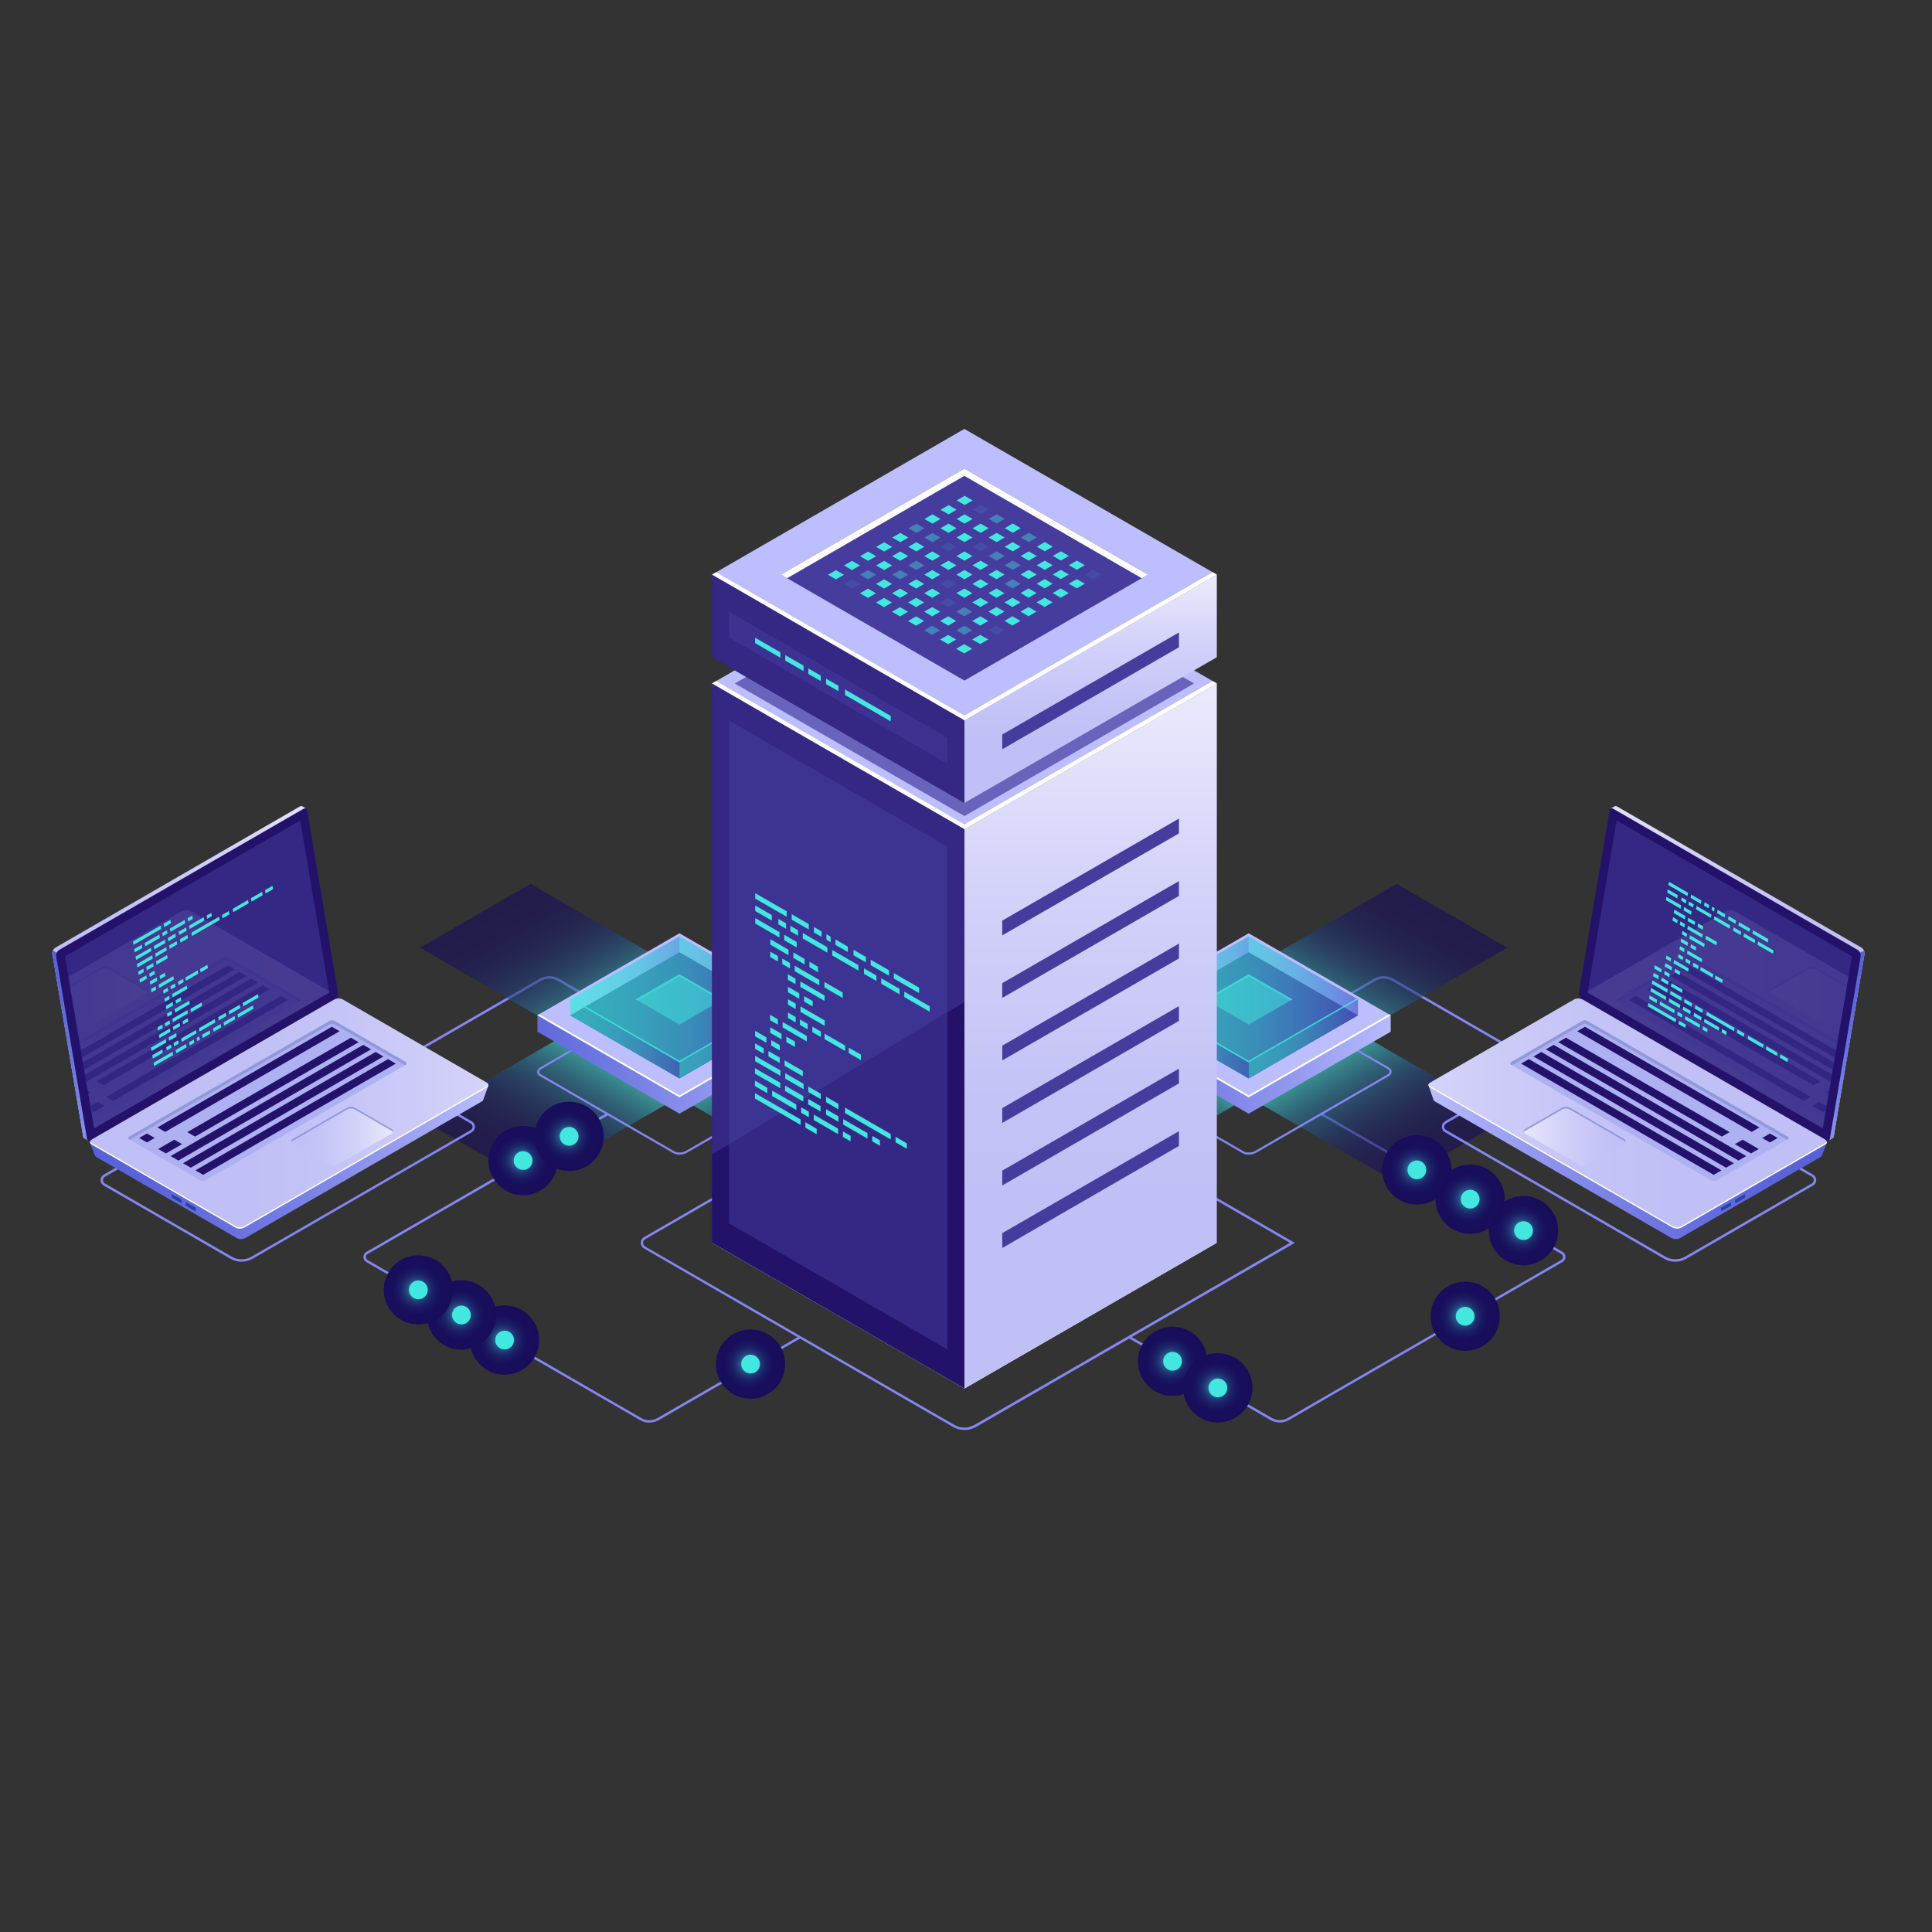 <?xml version="1.0" encoding="utf-8"?>
<!-- Generator: Adobe Illustrator 24.0.1, SVG Export Plug-In . SVG Version: 6.00 Build 0)  -->
<svg version="1.1" id="Calque_1" xmlns="http://www.w3.org/2000/svg" xmlns:xlink="http://www.w3.org/1999/xlink" x="0px" y="0px"
	 viewBox="0 0 284 284" style="enable-background:new 0 0 284 284;" xml:space="preserve">
<rect x="0" y="0" width="284" height="284" fill="#333333" stroke="none"/>
<g>
	<path style="fill:#8686F2;" d="M188.13,209.11c-0.47,0-0.94-0.12-1.35-0.36l-20.86-12.04l0.18-0.31l20.86,12.04
		c0.73,0.42,1.63,0.42,2.36,0l6.09-3.54l34.1-19.69c0.16-0.09,0.25-0.25,0.25-0.44c0-0.18-0.09-0.35-0.25-0.44l-35.37-20.42
		l0.18-0.31l35.37,20.42c0.27,0.16,0.43,0.43,0.43,0.75c0,0.31-0.16,0.59-0.43,0.74l-34.1,19.69l-6.09,3.54
		C189.07,208.99,188.6,209.11,188.13,209.11z"/>
	<path style="fill:#8686F2;" d="M54.82,158.44l-0.18-0.31l24.7-14.26c0.87-0.5,1.95-0.5,2.82,0l11.55,6.67l-0.18,0.31l-11.55-6.67
		c-0.76-0.44-1.7-0.44-2.46,0L54.82,158.44z"/>
	<path style="fill:#8686F2;" d="M229.33,158.44l-24.7-14.26c-0.76-0.44-1.7-0.44-2.46,0l-11.55,6.67l-0.18-0.31l11.55-6.67
		c0.87-0.5,1.95-0.5,2.82,0l24.7,14.26L229.33,158.44z"/>
	<g>
		<g>
			
				<linearGradient id="SVGID_1_" gradientUnits="userSpaceOnUse" x1="-1992.242" y1="-734.192" x2="-1992.242" y2="-755.959" gradientTransform="matrix(0.866 0.5 -1 0.577 1182.772 1567.229)">
				<stop  offset="0" style="stop-color:#42E8E0"/>
				<stop  offset="0.018" style="stop-color:#40DEDA"/>
				<stop  offset="0.115" style="stop-color:#37ADBC"/>
				<stop  offset="0.217" style="stop-color:#2E82A2"/>
				<stop  offset="0.322" style="stop-color:#285E8C"/>
				<stop  offset="0.432" style="stop-color:#22417A"/>
				<stop  offset="0.548" style="stop-color:#1E2A6C"/>
				<stop  offset="0.673" style="stop-color:#1A1A63"/>
				<stop  offset="0.813" style="stop-color:#19105D"/>
				<stop  offset="1" style="stop-color:#180D5B"/>
			</linearGradient>
			<polygon style="opacity:0.6;fill:url(#SVGID_1_);" points="221.58,139.31 205.32,129.92 183.55,142.49 199.81,151.88 			"/>
			
				<linearGradient id="SVGID_2_" gradientUnits="userSpaceOnUse" x1="877.72" y1="-94.795" x2="877.72" y2="-119.932" gradientTransform="matrix(1 -0.577 0.866 0.5 -620.206 701.378)">
				<stop  offset="0" style="stop-color:#42E8E0"/>
				<stop  offset="0.018" style="stop-color:#40DEDA"/>
				<stop  offset="0.115" style="stop-color:#37ADBC"/>
				<stop  offset="0.217" style="stop-color:#2E82A2"/>
				<stop  offset="0.322" style="stop-color:#285E8C"/>
				<stop  offset="0.432" style="stop-color:#22417A"/>
				<stop  offset="0.548" style="stop-color:#1E2A6C"/>
				<stop  offset="0.673" style="stop-color:#1A1A63"/>
				<stop  offset="0.813" style="stop-color:#19105D"/>
				<stop  offset="1" style="stop-color:#180D5B"/>
			</linearGradient>
			<polygon style="opacity:0.6;fill:url(#SVGID_2_);" points="161.78,129.92 145.52,139.31 167.29,151.88 183.55,142.49 			"/>
			
				<linearGradient id="SVGID_3_" gradientUnits="userSpaceOnUse" x1="508.225" y1="2727.635" x2="508.225" y2="2705.867" gradientTransform="matrix(-0.866 -0.5 1 -0.577 -2112.09 1985.621)">
				<stop  offset="0" style="stop-color:#42E8E0"/>
				<stop  offset="0.018" style="stop-color:#40DEDA"/>
				<stop  offset="0.115" style="stop-color:#37ADBC"/>
				<stop  offset="0.217" style="stop-color:#2E82A2"/>
				<stop  offset="0.322" style="stop-color:#285E8C"/>
				<stop  offset="0.432" style="stop-color:#22417A"/>
				<stop  offset="0.548" style="stop-color:#1E2A6C"/>
				<stop  offset="0.673" style="stop-color:#1A1A63"/>
				<stop  offset="0.813" style="stop-color:#19105D"/>
				<stop  offset="1" style="stop-color:#180D5B"/>
			</linearGradient>
			<polygon style="opacity:0.6;fill:url(#SVGID_3_);" points="145.52,164.45 161.78,173.83 183.55,161.27 167.29,151.88 			"/>
			
				<linearGradient id="SVGID_4_" gradientUnits="userSpaceOnUse" x1="-2584.106" y1="2405.673" x2="-2584.106" y2="2380.535" gradientTransform="matrix(-1 0.577 -0.866 -0.5 -309.112 2851.472)">
				<stop  offset="0" style="stop-color:#42E8E0"/>
				<stop  offset="0.018" style="stop-color:#40DEDA"/>
				<stop  offset="0.115" style="stop-color:#37ADBC"/>
				<stop  offset="0.217" style="stop-color:#2E82A2"/>
				<stop  offset="0.322" style="stop-color:#285E8C"/>
				<stop  offset="0.432" style="stop-color:#22417A"/>
				<stop  offset="0.548" style="stop-color:#1E2A6C"/>
				<stop  offset="0.673" style="stop-color:#1A1A63"/>
				<stop  offset="0.813" style="stop-color:#19105D"/>
				<stop  offset="1" style="stop-color:#180D5B"/>
			</linearGradient>
			<polygon style="opacity:0.6;fill:url(#SVGID_4_);" points="205.32,173.83 221.58,164.45 199.81,151.88 183.55,161.27 			"/>
		</g>
	</g>
	<g>
		<g>
			
				<linearGradient id="SVGID_5_" gradientUnits="userSpaceOnUse" x1="-2040.621" y1="-692.298" x2="-2040.621" y2="-714.065" gradientTransform="matrix(0.866 0.5 -1 0.577 1182.772 1567.229)">
				<stop  offset="0" style="stop-color:#42E8E0"/>
				<stop  offset="0.018" style="stop-color:#40DEDA"/>
				<stop  offset="0.115" style="stop-color:#37ADBC"/>
				<stop  offset="0.217" style="stop-color:#2E82A2"/>
				<stop  offset="0.322" style="stop-color:#285E8C"/>
				<stop  offset="0.432" style="stop-color:#22417A"/>
				<stop  offset="0.548" style="stop-color:#1E2A6C"/>
				<stop  offset="0.673" style="stop-color:#1A1A63"/>
				<stop  offset="0.813" style="stop-color:#19105D"/>
				<stop  offset="1" style="stop-color:#180D5B"/>
			</linearGradient>
			<polygon style="opacity:0.6;fill:url(#SVGID_5_);" points="137.79,139.31 121.53,129.92 99.76,142.49 116.02,151.88 			"/>
			
				<linearGradient id="SVGID_6_" gradientUnits="userSpaceOnUse" x1="835.826" y1="-143.173" x2="835.826" y2="-168.311" gradientTransform="matrix(1 -0.577 0.866 0.5 -620.206 701.378)">
				<stop  offset="0" style="stop-color:#42E8E0"/>
				<stop  offset="0.018" style="stop-color:#40DEDA"/>
				<stop  offset="0.115" style="stop-color:#37ADBC"/>
				<stop  offset="0.217" style="stop-color:#2E82A2"/>
				<stop  offset="0.322" style="stop-color:#285E8C"/>
				<stop  offset="0.432" style="stop-color:#22417A"/>
				<stop  offset="0.548" style="stop-color:#1E2A6C"/>
				<stop  offset="0.673" style="stop-color:#1A1A63"/>
				<stop  offset="0.813" style="stop-color:#19105D"/>
				<stop  offset="1" style="stop-color:#180D5B"/>
			</linearGradient>
			<polygon style="opacity:0.6;fill:url(#SVGID_6_);" points="77.99,129.92 61.73,139.31 83.5,151.88 99.76,142.49 			"/>
			
				<linearGradient id="SVGID_7_" gradientUnits="userSpaceOnUse" x1="556.604" y1="2685.741" x2="556.604" y2="2663.974" gradientTransform="matrix(-0.866 -0.5 1 -0.577 -2112.09 1985.621)">
				<stop  offset="0" style="stop-color:#42E8E0"/>
				<stop  offset="0.018" style="stop-color:#40DEDA"/>
				<stop  offset="0.115" style="stop-color:#37ADBC"/>
				<stop  offset="0.217" style="stop-color:#2E82A2"/>
				<stop  offset="0.322" style="stop-color:#285E8C"/>
				<stop  offset="0.432" style="stop-color:#22417A"/>
				<stop  offset="0.548" style="stop-color:#1E2A6C"/>
				<stop  offset="0.673" style="stop-color:#1A1A63"/>
				<stop  offset="0.813" style="stop-color:#19105D"/>
				<stop  offset="1" style="stop-color:#180D5B"/>
			</linearGradient>
			<polygon style="opacity:0.6;fill:url(#SVGID_7_);" points="61.73,164.45 77.99,173.83 99.76,161.27 83.5,151.88 			"/>
			
				<linearGradient id="SVGID_10_" gradientUnits="userSpaceOnUse" x1="-2542.213" y1="2454.052" x2="-2542.213" y2="2428.914" gradientTransform="matrix(-1 0.577 -0.866 -0.5 -309.112 2851.472)">
				<stop  offset="0" style="stop-color:#42E8E0"/>
				<stop  offset="0.018" style="stop-color:#40DEDA"/>
				<stop  offset="0.115" style="stop-color:#37ADBC"/>
				<stop  offset="0.217" style="stop-color:#2E82A2"/>
				<stop  offset="0.322" style="stop-color:#285E8C"/>
				<stop  offset="0.432" style="stop-color:#22417A"/>
				<stop  offset="0.548" style="stop-color:#1E2A6C"/>
				<stop  offset="0.673" style="stop-color:#1A1A63"/>
				<stop  offset="0.813" style="stop-color:#19105D"/>
				<stop  offset="1" style="stop-color:#180D5B"/>
			</linearGradient>
			<polygon style="opacity:0.6;fill:url(#SVGID_10_);" points="121.53,173.83 137.79,164.45 116.02,151.88 99.76,161.27 			"/>
		</g>
	</g>
	<g>
		<g>
			<g>
				<path style="fill:#8686F2;" d="M99.88,169.73c-0.33,0-0.64-0.07-0.87-0.2l-19.66-11.35c-0.25-0.15-0.39-0.36-0.39-0.59
					c0-0.27,0.19-0.54,0.52-0.73l19.39-11.2c0.59-0.34,1.47-0.38,1.98-0.08l19.66,11.35c0.25,0.15,0.39,0.36,0.39,0.59
					c0,0.27-0.19,0.54-0.52,0.73l-19.39,11.2C100.66,169.63,100.26,169.73,99.88,169.73z M99.15,169.26
					c0.42,0.24,1.19,0.21,1.68-0.08l19.39-11.2c0.23-0.13,0.37-0.31,0.37-0.47c0-0.16-0.13-0.26-0.24-0.33l-19.66-11.35
					c-0.42-0.24-1.19-0.21-1.68,0.08l-19.39,11.2c-0.23,0.13-0.37,0.31-0.37,0.47c0,0.16,0.13,0.26,0.24,0.33L99.15,169.26z"/>
				<g>
					<g>
						<linearGradient id="SVGID_11_" gradientUnits="userSpaceOnUse" x1="68.68" y1="156.477" x2="122.18" y2="156.477">
							<stop  offset="0" style="stop-color:#5761D7"/>
							<stop  offset="0.165" style="stop-color:#5E67DA"/>
							<stop  offset="0.405" style="stop-color:#727AE2"/>
							<stop  offset="0.692" style="stop-color:#9297EE"/>
							<stop  offset="1" style="stop-color:#BCBEFF"/>
						</linearGradient>
						<polygon style="fill:url(#SVGID_11_);" points="120.75,149.25 120.75,151.66 99.88,163.71 79,151.66 79,149.24 						"/>
						<polygon style="fill:#BCBEFF;" points="99.88,161.3 79,149.24 99.88,137.19 120.75,149.25 						"/>
						<polygon style="fill:#FFFFFF;" points="99.88,161.02 79.25,149.1 79,149.24 99.88,161.3 120.75,149.25 120.51,149.1 						"/>
					</g>
					<g>
						<polygon style="fill:#0F054C;" points="99.88,158.52 83.82,149.25 99.88,139.98 115.93,149.25 						"/>
						<g>
							<linearGradient id="SVGID_12_" gradientUnits="userSpaceOnUse" x1="83.821" y1="149.248" x2="115.933" y2="149.248">
								<stop  offset="0" style="stop-color:#42E8E0"/>
								<stop  offset="0.151" style="stop-color:#43E3E0"/>
								<stop  offset="0.329" style="stop-color:#45D5DF"/>
								<stop  offset="0.52" style="stop-color:#49BDDD"/>
								<stop  offset="0.721" style="stop-color:#4E9CDB"/>
								<stop  offset="0.927" style="stop-color:#5472D8"/>
								<stop  offset="1" style="stop-color:#5761D7"/>
							</linearGradient>
							<polygon style="opacity:0.5;fill:url(#SVGID_12_);" points="99.88,158.52 83.82,149.25 99.88,139.98 115.93,149.25 							
								"/>
							<g>
								<linearGradient id="SVGID_13_" gradientUnits="userSpaceOnUse" x1="99.877" y1="143.444" x2="115.933" y2="143.444">
									<stop  offset="0" style="stop-color:#42E8E0"/>
									<stop  offset="0.151" style="stop-color:#43E3E0"/>
									<stop  offset="0.329" style="stop-color:#45D5DF"/>
									<stop  offset="0.52" style="stop-color:#49BDDD"/>
									<stop  offset="0.721" style="stop-color:#4E9CDB"/>
									<stop  offset="0.927" style="stop-color:#5472D8"/>
									<stop  offset="1" style="stop-color:#5761D7"/>
								</linearGradient>
								<polygon style="opacity:0.5;fill:url(#SVGID_13_);" points="99.88,137.64 115.93,146.91 115.93,149.25 99.88,139.98 
																	"/>
								<linearGradient id="SVGID_14_" gradientUnits="userSpaceOnUse" x1="83.821" y1="143.444" x2="99.877" y2="143.444">
									<stop  offset="0" style="stop-color:#42E8E0"/>
									<stop  offset="0.151" style="stop-color:#43E3E0"/>
									<stop  offset="0.329" style="stop-color:#45D5DF"/>
									<stop  offset="0.52" style="stop-color:#49BDDD"/>
									<stop  offset="0.721" style="stop-color:#4E9CDB"/>
									<stop  offset="0.927" style="stop-color:#5472D8"/>
									<stop  offset="1" style="stop-color:#5761D7"/>
								</linearGradient>
								<polygon style="opacity:0.5;fill:url(#SVGID_14_);" points="99.88,139.98 83.82,149.25 83.82,146.91 99.88,137.64 								
									"/>
								<linearGradient id="SVGID_15_" gradientUnits="userSpaceOnUse" x1="83.821" y1="146.91" x2="115.933" y2="146.91">
									<stop  offset="0" style="stop-color:#42E8E0"/>
									<stop  offset="0.151" style="stop-color:#43E3E0"/>
									<stop  offset="0.329" style="stop-color:#45D5DF"/>
									<stop  offset="0.52" style="stop-color:#49BDDD"/>
									<stop  offset="0.721" style="stop-color:#4E9CDB"/>
									<stop  offset="0.927" style="stop-color:#5472D8"/>
									<stop  offset="1" style="stop-color:#5761D7"/>
								</linearGradient>
								<polygon style="opacity:0.5;fill:url(#SVGID_15_);" points="99.88,156.18 83.82,146.91 99.88,137.64 115.93,146.91 								
									"/>
								<polygon style="opacity:0.5;fill:#42E8E0;" points="99.88,150.61 93.46,146.91 99.88,143.21 106.29,146.91 								"/>
								<polygon style="opacity:0.5;fill:#42E8E0;" points="99.88,143.55 106,147.08 106.29,146.91 99.88,143.21 93.46,146.91 
									93.76,147.08 								"/>
								<linearGradient id="SVGID_16_" gradientUnits="userSpaceOnUse" x1="99.877" y1="152.714" x2="115.933" y2="152.714">
									<stop  offset="0" style="stop-color:#42E8E0"/>
									<stop  offset="0.151" style="stop-color:#43E3E0"/>
									<stop  offset="0.329" style="stop-color:#45D5DF"/>
									<stop  offset="0.52" style="stop-color:#49BDDD"/>
									<stop  offset="0.721" style="stop-color:#4E9CDB"/>
									<stop  offset="0.927" style="stop-color:#5472D8"/>
									<stop  offset="1" style="stop-color:#5761D7"/>
								</linearGradient>
								<polygon style="opacity:0.5;fill:url(#SVGID_16_);" points="99.88,156.18 99.88,158.52 115.93,149.25 115.93,146.91 
																	"/>
							</g>
							<linearGradient id="SVGID_17_" gradientUnits="userSpaceOnUse" x1="83.821" y1="152.714" x2="99.877" y2="152.714">
								<stop  offset="0" style="stop-color:#42E8E0"/>
								<stop  offset="0.151" style="stop-color:#43E3E0"/>
								<stop  offset="0.329" style="stop-color:#45D5DF"/>
								<stop  offset="0.52" style="stop-color:#49BDDD"/>
								<stop  offset="0.721" style="stop-color:#4E9CDB"/>
								<stop  offset="0.927" style="stop-color:#5472D8"/>
								<stop  offset="1" style="stop-color:#5761D7"/>
							</linearGradient>
							<polygon style="opacity:0.5;fill:url(#SVGID_17_);" points="83.82,146.91 83.82,149.25 99.88,158.52 99.88,156.18 							"/>
						</g>
						<polygon style="opacity:0.8;fill:#42E8E0;" points="99.88,155.93 84.04,146.78 83.82,146.91 99.88,156.18 115.93,146.91 
							115.71,146.78 						"/>
					</g>
				</g>
			</g>
			<g>
				<path style="fill:#8686F2;" d="M183.55,169.73c-0.33,0-0.64-0.07-0.87-0.2l-19.66-11.35c-0.25-0.15-0.39-0.36-0.39-0.59
					c0-0.27,0.19-0.54,0.52-0.73l19.39-11.2c0.59-0.34,1.47-0.38,1.98-0.08l19.66,11.35c0.25,0.15,0.39,0.36,0.39,0.59
					c0,0.27-0.19,0.54-0.52,0.73l-19.39,11.2C184.34,169.63,183.94,169.73,183.55,169.73z M182.83,169.26
					c0.42,0.24,1.19,0.21,1.68-0.08l19.39-11.2c0.23-0.13,0.37-0.31,0.37-0.47c0-0.16-0.13-0.26-0.24-0.33l-19.66-11.35
					c-0.42-0.24-1.19-0.21-1.68,0.08l-19.39,11.2c-0.23,0.13-0.37,0.31-0.37,0.47c0,0.16,0.13,0.26,0.24,0.33L182.83,169.26z"/>
				<g>
					<g>
						<linearGradient id="SVGID_18_" gradientUnits="userSpaceOnUse" x1="152.355" y1="156.477" x2="205.856" y2="156.477">
							<stop  offset="0" style="stop-color:#5761D7"/>
							<stop  offset="0.165" style="stop-color:#5E67DA"/>
							<stop  offset="0.405" style="stop-color:#727AE2"/>
							<stop  offset="0.692" style="stop-color:#9297EE"/>
							<stop  offset="1" style="stop-color:#BCBEFF"/>
						</linearGradient>
						<polygon style="fill:url(#SVGID_18_);" points="204.43,149.25 204.43,151.66 183.55,163.71 162.68,151.66 162.68,149.24 
													"/>
						<polygon style="fill:#BCBEFF;" points="183.55,161.3 162.68,149.24 183.55,137.19 204.43,149.25 						"/>
						<polygon style="fill:#FFFFFF;" points="183.55,161.02 162.92,149.1 162.68,149.24 183.55,161.3 204.43,149.25 204.18,149.1 
													"/>
					</g>
					<g>
						<polygon style="fill:#0F054C;" points="183.55,158.52 167.5,149.25 183.55,139.98 199.61,149.25 						"/>
						<g>
							<linearGradient id="SVGID_19_" gradientUnits="userSpaceOnUse" x1="167.496" y1="149.248" x2="199.608" y2="149.248">
								<stop  offset="0" style="stop-color:#42E8E0"/>
								<stop  offset="0.151" style="stop-color:#43E3E0"/>
								<stop  offset="0.329" style="stop-color:#45D5DF"/>
								<stop  offset="0.52" style="stop-color:#49BDDD"/>
								<stop  offset="0.721" style="stop-color:#4E9CDB"/>
								<stop  offset="0.927" style="stop-color:#5472D8"/>
								<stop  offset="1" style="stop-color:#5761D7"/>
							</linearGradient>
							<polygon style="opacity:0.5;fill:url(#SVGID_19_);" points="183.55,158.52 167.5,149.25 183.55,139.98 199.61,149.25 							
								"/>
							<g>
								<linearGradient id="SVGID_20_" gradientUnits="userSpaceOnUse" x1="183.552" y1="143.444" x2="199.608" y2="143.444">
									<stop  offset="0" style="stop-color:#42E8E0"/>
									<stop  offset="0.151" style="stop-color:#43E3E0"/>
									<stop  offset="0.329" style="stop-color:#45D5DF"/>
									<stop  offset="0.52" style="stop-color:#49BDDD"/>
									<stop  offset="0.721" style="stop-color:#4E9CDB"/>
									<stop  offset="0.927" style="stop-color:#5472D8"/>
									<stop  offset="1" style="stop-color:#5761D7"/>
								</linearGradient>
								<polygon style="opacity:0.5;fill:url(#SVGID_20_);" points="183.55,137.64 199.61,146.91 199.61,149.25 183.55,139.98 
																	"/>
								<linearGradient id="SVGID_21_" gradientUnits="userSpaceOnUse" x1="167.496" y1="143.444" x2="183.552" y2="143.444">
									<stop  offset="0" style="stop-color:#42E8E0"/>
									<stop  offset="0.151" style="stop-color:#43E3E0"/>
									<stop  offset="0.329" style="stop-color:#45D5DF"/>
									<stop  offset="0.52" style="stop-color:#49BDDD"/>
									<stop  offset="0.721" style="stop-color:#4E9CDB"/>
									<stop  offset="0.927" style="stop-color:#5472D8"/>
									<stop  offset="1" style="stop-color:#5761D7"/>
								</linearGradient>
								<polygon style="opacity:0.5;fill:url(#SVGID_21_);" points="183.55,139.98 167.5,149.25 167.5,146.91 183.55,137.64 
																	"/>
								<linearGradient id="SVGID_22_" gradientUnits="userSpaceOnUse" x1="167.496" y1="146.91" x2="199.608" y2="146.91">
									<stop  offset="0" style="stop-color:#42E8E0"/>
									<stop  offset="0.151" style="stop-color:#43E3E0"/>
									<stop  offset="0.329" style="stop-color:#45D5DF"/>
									<stop  offset="0.52" style="stop-color:#49BDDD"/>
									<stop  offset="0.721" style="stop-color:#4E9CDB"/>
									<stop  offset="0.927" style="stop-color:#5472D8"/>
									<stop  offset="1" style="stop-color:#5761D7"/>
								</linearGradient>
								<polygon style="opacity:0.5;fill:url(#SVGID_22_);" points="183.55,156.18 167.5,146.91 183.55,137.64 199.61,146.91 
																	"/>
								<polygon style="opacity:0.5;fill:#42E8E0;" points="183.55,150.61 177.14,146.91 183.55,143.21 189.97,146.91 								"/>
								<polygon style="opacity:0.5;fill:#42E8E0;" points="183.55,143.55 189.67,147.08 189.97,146.91 183.55,143.21 
									177.14,146.91 177.43,147.08 								"/>
								<linearGradient id="SVGID_23_" gradientUnits="userSpaceOnUse" x1="183.552" y1="152.714" x2="199.608" y2="152.714">
									<stop  offset="0" style="stop-color:#42E8E0"/>
									<stop  offset="0.151" style="stop-color:#43E3E0"/>
									<stop  offset="0.329" style="stop-color:#45D5DF"/>
									<stop  offset="0.52" style="stop-color:#49BDDD"/>
									<stop  offset="0.721" style="stop-color:#4E9CDB"/>
									<stop  offset="0.927" style="stop-color:#5472D8"/>
									<stop  offset="1" style="stop-color:#5761D7"/>
								</linearGradient>
								<polygon style="opacity:0.5;fill:url(#SVGID_23_);" points="183.55,156.18 183.55,158.52 199.61,149.25 199.61,146.91 
																	"/>
							</g>
							<linearGradient id="SVGID_24_" gradientUnits="userSpaceOnUse" x1="167.496" y1="152.714" x2="183.552" y2="152.714">
								<stop  offset="0" style="stop-color:#42E8E0"/>
								<stop  offset="0.151" style="stop-color:#43E3E0"/>
								<stop  offset="0.329" style="stop-color:#45D5DF"/>
								<stop  offset="0.52" style="stop-color:#49BDDD"/>
								<stop  offset="0.721" style="stop-color:#4E9CDB"/>
								<stop  offset="0.927" style="stop-color:#5472D8"/>
								<stop  offset="1" style="stop-color:#5761D7"/>
							</linearGradient>
							<polygon style="opacity:0.5;fill:url(#SVGID_24_);" points="167.5,146.91 167.5,149.25 183.55,158.52 183.55,156.18 							
								"/>
						</g>
						<polygon style="opacity:0.8;fill:#42E8E0;" points="183.55,155.93 167.72,146.78 167.5,146.91 183.55,156.18 199.61,146.91 
							199.39,146.78 						"/>
					</g>
				</g>
			</g>
		</g>
		<g>
			<polygon style="fill:#BCBEFF;" points="141.77,121.89 104.66,100.47 141.76,79.05 178.87,100.47 			"/>
			<polygon style="opacity:0.7;fill:#453C9E;" points="141.77,119.96 108.01,100.47 141.76,80.98 175.52,100.47 			"/>
			<path style="fill:#8686F2;" d="M141.77,210.21c-0.57,0-1.14-0.15-1.65-0.44l-45.44-26.24c-0.31-0.18-0.49-0.49-0.49-0.84
				c0-0.35,0.18-0.67,0.49-0.84l47.1-27.19l48.56,28.04l-46.9,27.08C142.91,210.07,142.34,210.21,141.77,210.21z M140.29,209.46
				c0.91,0.53,2.04,0.52,2.95,0l46.37-26.77l-47.85-27.62l-46.92,27.09c-0.19,0.11-0.31,0.31-0.31,0.54c0,0.22,0.12,0.42,0.31,0.54
				L140.29,209.46z"/>
			<polygon style="fill:#FFFFFF;" points="141.77,204.11 104.66,182.69 141.76,161.27 178.87,182.69 			"/>
			<linearGradient id="SVGID_25_" gradientUnits="userSpaceOnUse" x1="160.316" y1="180.96" x2="160.316" y2="102.667">
				<stop  offset="0" style="stop-color:#C0BFF6"/>
				<stop  offset="0.294" style="stop-color:#C5C4F7"/>
				<stop  offset="0.64" style="stop-color:#D3D2F9"/>
				<stop  offset="1" style="stop-color:#E9E9FD"/>
			</linearGradient>
			<polygon style="fill:url(#SVGID_25_);" points="178.87,100.47 178.87,182.69 141.77,204.11 141.77,121.89 			"/>
			<polygon style="fill:#24126A;" points="104.66,100.47 104.66,182.69 141.77,204.11 141.77,121.89 			"/>
			<g style="opacity:0.51;">
				<polygon style="fill:#453C9E;" points="107.18,105.92 107.18,179.83 139.25,198.35 139.25,124.44 				"/>
			</g>
			<polygon style="fill:#453C9E;" points="173.3,120.33 173.3,122.51 147.33,137.5 147.33,135.33 			"/>
			<polygon style="fill:#453C9E;" points="173.3,129.52 173.3,131.7 147.33,146.69 147.33,144.52 			"/>
			<polygon style="fill:#453C9E;" points="173.3,138.71 173.3,140.89 147.33,155.88 147.33,153.71 			"/>
			<polygon style="fill:#453C9E;" points="173.3,147.9 173.3,150.07 147.33,165.07 147.33,162.89 			"/>
			<polygon style="fill:#453C9E;" points="173.3,157.09 173.3,159.26 147.33,174.26 147.33,172.08 			"/>
			<polygon style="fill:#453C9E;" points="173.3,166.28 173.3,168.45 147.33,183.45 147.33,181.27 			"/>
			<polygon style="fill:#FFFFFF;" points="141.77,121.19 105.27,100.12 104.66,100.47 141.77,121.89 178.87,100.47 178.26,100.12 
							"/>
			<g style="opacity:0.51;">
				<polygon style="fill:#453C9E;" points="104.66,169.7 141.77,147.3 141.77,121.89 104.66,100.47 				"/>
			</g>
			<g>
				<polygon style="fill:#42E8E0;" points="111.02,132.1 115.64,134.76 115.64,133.96 111.02,131.3 				"/>
				<polygon style="fill:#42E8E0;" points="116.38,135.19 118.89,136.64 118.89,135.84 116.38,134.39 				"/>
				<polygon style="fill:#42E8E0;" points="122.81,138.9 124.63,139.95 124.63,139.15 122.81,138.1 				"/>
				<polygon style="fill:#42E8E0;" points="121.48,138.13 122.1,138.49 122.1,137.69 121.48,137.33 				"/>
				<polygon style="fill:#42E8E0;" points="119.65,137.07 120.77,137.72 120.78,136.92 119.65,136.27 				"/>
				<polygon style="fill:#42E8E0;" points="115.29,138.22 117.11,139.27 117.11,138.47 115.29,137.42 				"/>
				<polygon style="fill:#42E8E0;" points="111.02,135.76 114.58,137.82 114.58,137.02 111.02,134.96 				"/>
				<g>
					<polygon style="fill:#42E8E0;" points="117.66,148.74 121.23,150.8 121.23,150 117.67,147.94 					"/>
					<polygon style="fill:#42E8E0;" points="115.83,147.68 116.96,148.33 116.96,147.53 115.83,146.88 					"/>
				</g>
				<polygon style="fill:#42E8E0;" points="117.65,145.08 121.21,147.13 121.21,146.33 117.65,144.27 				"/>
				<polygon style="fill:#42E8E0;" points="115.81,144.02 116.94,144.67 116.94,143.87 115.81,143.21 				"/>
				<polygon style="fill:#42E8E0;" points="117.69,164.56 110.97,160.68 110.97,161.48 117.69,165.36 				"/>
				<polygon style="fill:#42E8E0;" points="120.05,165.93 118.39,164.97 118.39,165.77 120.05,166.73 				"/>
				<polygon style="fill:#42E8E0;" points="130.94,166.7 124.22,162.82 124.22,163.62 130.93,167.5 				"/>
				<polygon style="fill:#42E8E0;" points="133.3,168.07 131.64,167.11 131.64,167.91 133.3,168.87 				"/>
				<polygon style="fill:#42E8E0;" points="112.79,159.9 110.97,158.85 110.97,159.65 112.79,160.7 				"/>
				<polygon style="fill:#42E8E0;" points="123.25,162.27 121.43,161.22 121.43,162.02 123.25,163.07 				"/>
				<polygon style="fill:#42E8E0;" points="117.06,162.37 113.5,160.31 113.49,161.11 117.06,163.17 				"/>
				<polygon style="fill:#42E8E0;" points="118.9,163.43 117.77,162.77 117.77,163.58 118.9,164.23 				"/>
				<polygon style="fill:#42E8E0;" points="123.2,165.91 119.63,163.85 119.63,164.65 123.2,166.71 				"/>
				<polygon style="fill:#42E8E0;" points="125.04,166.97 123.91,166.32 123.9,167.12 125.03,167.77 				"/>
				<polygon style="fill:#42E8E0;" points="123.25,164.1 121.43,163.05 121.43,163.85 123.25,164.9 				"/>
				<polygon style="fill:#42E8E0;" points="127.52,166.57 123.95,164.51 123.95,165.31 127.52,167.37 				"/>
				<polygon style="fill:#42E8E0;" points="129.35,167.63 128.22,166.98 128.22,167.78 129.35,168.43 				"/>
				<polygon style="fill:#42E8E0;" points="114.7,159.17 110.97,157.02 110.97,157.82 114.69,159.97 				"/>
				<polygon style="fill:#42E8E0;" points="118.09,161.13 115.4,159.58 115.4,160.38 118.09,161.93 				"/>
				<polygon style="fill:#42E8E0;" points="120.62,162.59 118.8,161.54 118.8,162.34 120.62,163.39 				"/>
				<polygon style="fill:#42E8E0;" points="132.93,146.57 136.66,148.72 136.66,147.92 132.93,145.77 				"/>
				<polygon style="fill:#42E8E0;" points="129.54,144.61 132.23,146.16 132.23,145.36 129.54,143.81 				"/>
				<polygon style="fill:#42E8E0;" points="127.01,143.15 128.83,144.2 128.83,143.4 127.01,142.35 				"/>
				<polygon style="fill:#42E8E0;" points="131.39,143.84 135.11,145.99 135.11,145.19 131.39,143.04 				"/>
				<polygon style="fill:#42E8E0;" points="127.99,141.88 130.68,143.43 130.68,142.63 127.99,141.08 				"/>
				<polygon style="fill:#42E8E0;" points="125.46,140.42 127.28,141.47 127.29,140.67 125.47,139.62 				"/>
				<polygon style="fill:#42E8E0;" points="118.2,147.23 119.46,147.95 119.46,147.15 118.2,146.43 				"/>
				<polygon style="fill:#42E8E0;" points="115.83,145.86 117.49,146.82 117.49,146.02 115.83,145.06 				"/>
				<polygon style="fill:#42E8E0;" points="114.72,157.35 111,155.2 111,156 114.72,158.15 				"/>
				<polygon style="fill:#42E8E0;" points="118.12,159.31 115.43,157.76 115.43,158.56 118.12,160.11 				"/>
				<polygon style="fill:#42E8E0;" points="120.65,160.77 118.82,159.72 118.82,160.52 120.64,161.57 				"/>
				<polygon style="fill:#42E8E0;" points="112.26,154.1 111,153.37 111,154.17 112.26,154.9 				"/>
				<polygon style="fill:#42E8E0;" points="114.62,155.46 112.96,154.5 112.96,155.3 114.62,156.26 				"/>
				<polygon style="fill:#42E8E0;" points="118.01,157.42 115.33,155.87 115.33,156.67 118.01,158.22 				"/>
				<polygon style="fill:#42E8E0;" points="118.99,142.18 120.24,142.91 120.24,142.11 118.99,141.38 				"/>
				<polygon style="fill:#42E8E0;" points="116.62,140.81 118.28,141.77 118.28,140.97 116.62,140.01 				"/>
				<polygon style="fill:#42E8E0;" points="113.23,138.86 115.91,140.41 115.91,139.61 113.24,138.06 				"/>
				<polygon style="fill:#42E8E0;" points="121.19,145.15 123.87,146.7 123.87,145.9 121.19,144.35 				"/>
				<polygon style="fill:#42E8E0;" points="116.83,142.77 120.44,144.85 120.44,144.05 116.83,141.96 				"/>
				<polygon style="fill:#42E8E0;" points="114.99,141.71 116.12,142.36 116.12,141.56 114.99,140.91 				"/>
				<polygon style="fill:#42E8E0;" points="113.23,140.69 114.36,141.34 114.36,140.54 113.23,139.89 				"/>
				<g>
					<polygon style="fill:#42E8E0;" points="115.04,151.03 118.6,153.09 118.6,152.29 115.04,150.23 					"/>
					<polygon style="fill:#42E8E0;" points="113.2,149.97 114.33,150.62 114.33,149.82 113.2,149.17 					"/>
					<polygon style="fill:#42E8E0;" points="115.59,153.18 116.85,153.91 116.85,153.11 115.59,152.38 					"/>
					<polygon style="fill:#42E8E0;" points="119.41,151.72 120.67,152.44 120.67,151.64 119.41,150.91 					"/>
					<polygon style="fill:#42E8E0;" points="121.21,152.75 124.22,154.49 124.23,153.69 121.21,151.95 					"/>
					<polygon style="fill:#42E8E0;" points="124.76,154.8 126.56,155.84 126.56,155.03 124.76,154 					"/>
					<polygon style="fill:#42E8E0;" points="113.22,151.82 114.88,152.78 114.89,151.97 113.22,151.01 					"/>
					<g>
						<polygon style="fill:#42E8E0;" points="113.37,153.7 114.63,154.42 114.63,153.62 113.37,152.9 						"/>
						<polygon style="fill:#42E8E0;" points="111,152.33 112.66,153.29 112.66,152.49 111,151.53 						"/>
					</g>
					<polygon style="fill:#42E8E0;" points="117.59,150.66 118.72,151.32 118.72,150.51 117.59,149.86 					"/>
					<polygon style="fill:#42E8E0;" points="115.83,149.65 116.96,150.3 116.96,149.5 115.83,148.85 					"/>
				</g>
				<polygon style="fill:#42E8E0;" points="122.33,140.45 126.18,142.67 126.18,141.87 122.33,139.65 				"/>
				<polygon style="fill:#42E8E0;" points="118.01,137.96 121.62,140.04 121.62,139.24 118.01,137.15 				"/>
				<polygon style="fill:#42E8E0;" points="116.18,136.9 117.31,137.55 117.31,136.75 116.18,136.09 				"/>
				<polygon style="fill:#42E8E0;" points="114.42,135.88 115.55,136.53 115.55,135.73 114.42,135.08 				"/>
				<polygon style="fill:#42E8E0;" points="113.45,135.32 111.02,133.92 111.02,133.11 113.46,134.52 				"/>
			</g>
			<g>
				<polygon style="fill:#BCBEFF;" points="141.77,105.89 104.66,84.47 141.76,63.05 178.87,84.47 				"/>
				<polygon style="fill:#453C9E;" points="141.77,100.04 114.8,84.47 141.76,68.89 168.74,84.47 				"/>
				<polygon style="fill:#FFFFFF;" points="141.76,69.95 167.82,84.99 168.74,84.47 141.76,68.89 114.8,84.47 115.71,84.99 				"/>
				<linearGradient id="SVGID_26_" gradientUnits="userSpaceOnUse" x1="160.316" y1="110.531" x2="160.316" y2="85.177">
					<stop  offset="0" style="stop-color:#C0BFF6"/>
					<stop  offset="0.294" style="stop-color:#C5C4F7"/>
					<stop  offset="0.64" style="stop-color:#D3D2F9"/>
					<stop  offset="1" style="stop-color:#E9E9FD"/>
				</linearGradient>
				<polygon style="fill:url(#SVGID_26_);" points="178.87,84.47 178.87,96.61 141.77,118.03 141.77,105.89 				"/>
				<polygon style="fill:#24126A;" points="104.66,84.47 104.66,96.61 141.77,118.03 141.77,105.89 				"/>
				<g style="opacity:0.51;">
					<polygon style="fill:#453C9E;" points="107.18,89.92 107.18,93.74 139.25,112.26 139.25,108.44 					"/>
				</g>
				<polygon style="fill:#FFFFFF;" points="141.77,105.19 105.27,84.12 104.66,84.47 141.77,105.89 178.87,84.47 178.26,84.12 				
					"/>
				<polygon style="fill:#453C9E;" points="173.3,92.97 173.3,95.15 147.33,110.14 147.33,107.97 				"/>
				<polygon style="opacity:0.51;fill:#453C9E;" points="104.66,84.47 104.66,96.61 141.77,118.03 141.77,105.89 				"/>
				<polygon style="fill:#42E8E0;" points="130.94,105.24 124.22,101.36 124.22,102.16 130.93,106.04 				"/>
				<polygon style="fill:#42E8E0;" points="123.25,100.81 121.43,99.76 121.43,100.56 123.25,101.61 				"/>
				<polygon style="fill:#42E8E0;" points="114.72,95.89 111,93.74 111,94.54 114.72,96.69 				"/>
				<polygon style="fill:#42E8E0;" points="118.12,97.85 115.43,96.3 115.43,97.1 118.12,98.65 				"/>
				<polygon style="fill:#42E8E0;" points="120.65,99.31 118.82,98.26 118.82,99.06 120.64,100.11 				"/>
				<g>
					<g>
						<polygon style="fill:#42E8E0;" points="141.8,74.24 140.63,73.56 141.8,72.88 142.98,73.56 						"/>
						<polygon style="opacity:0.1;fill:#42E8E0;" points="144.16,75.6 142.98,74.92 144.16,74.24 145.34,74.92 						"/>
						<polygon style="opacity:0.4;fill:#42E8E0;" points="146.52,76.96 145.34,76.28 146.52,75.6 147.69,76.28 						"/>
						<polygon style="fill:#42E8E0;" points="148.87,78.32 147.69,77.64 148.87,76.96 150.05,77.64 						"/>
						<polygon style="opacity:0.4;fill:#42E8E0;" points="151.23,79.68 150.05,79 151.23,78.32 152.41,79 						"/>
						<polygon style="fill:#42E8E0;" points="153.58,81.04 152.41,80.36 153.58,79.68 154.76,80.36 						"/>
						<polygon style="fill:#42E8E0;" points="155.94,82.4 154.76,81.72 155.94,81.04 157.12,81.72 						"/>
						<polygon style="fill:#42E8E0;" points="158.3,83.76 157.12,83.08 158.3,82.4 159.47,83.08 						"/>
						<polygon style="opacity:0.1;fill:#42E8E0;" points="160.65,85.12 159.47,84.44 160.65,83.76 161.83,84.44 						"/>
					</g>
					<g>
						<polygon style="fill:#42E8E0;" points="139.44,75.61 138.26,74.93 139.44,74.25 140.62,74.93 						"/>
						<polygon style="fill:#42E8E0;" points="141.79,76.97 140.62,76.29 141.79,75.61 142.97,76.29 						"/>
						<polygon style="fill:#42E8E0;" points="144.15,78.33 142.97,77.65 144.15,76.97 145.33,77.65 						"/>
						<polygon style="fill:#42E8E0;" points="146.51,79.69 145.33,79.01 146.51,78.33 147.68,79.01 						"/>
						<polygon style="fill:#42E8E0;" points="148.86,81.05 147.68,80.37 148.86,79.69 150.04,80.37 						"/>
						<polygon style="fill:#42E8E0;" points="151.22,82.41 150.04,81.73 151.22,81.05 152.4,81.73 						"/>
						<polygon style="fill:#42E8E0;" points="153.57,83.77 152.4,83.09 153.57,82.41 154.75,83.09 						"/>
						<polygon style="fill:#42E8E0;" points="155.93,85.13 154.75,84.45 155.93,83.77 157.11,84.45 						"/>
						<polygon style="fill:#42E8E0;" points="158.29,86.49 157.11,85.81 158.29,85.13 159.47,85.81 						"/>
					</g>
					<g>
						<polygon style="fill:#42E8E0;" points="137.07,76.97 135.89,76.29 137.07,75.61 138.25,76.29 						"/>
						<polygon style="fill:#42E8E0;" points="139.43,78.33 138.25,77.65 139.43,76.97 140.61,77.65 						"/>
						<polygon style="fill:#42E8E0;" points="141.78,79.69 140.61,79.01 141.78,78.33 142.96,79.01 						"/>
						<polygon style="opacity:0.1;fill:#42E8E0;" points="144.14,81.05 142.96,80.37 144.14,79.69 145.32,80.37 						"/>
						<polygon style="opacity:0.4;fill:#42E8E0;" points="146.5,82.41 145.32,81.73 146.5,81.05 147.67,81.73 						"/>
						<polygon style="opacity:0.4;fill:#42E8E0;" points="148.85,83.77 147.67,83.09 148.85,82.41 150.03,83.09 						"/>
						<polygon style="fill:#42E8E0;" points="151.21,85.13 150.03,84.45 151.21,83.77 152.39,84.45 						"/>
						<polygon style="fill:#42E8E0;" points="153.57,86.49 152.39,85.81 153.57,85.13 154.74,85.81 						"/>
						<polygon style="fill:#42E8E0;" points="155.92,87.86 154.74,87.18 155.92,86.49 157.1,87.18 						"/>
					</g>
					<g>
						<polygon style="opacity:0.4;fill:#42E8E0;" points="134.71,78.34 133.53,77.66 134.71,76.98 135.88,77.66 						"/>
						<polygon style="opacity:0.4;fill:#42E8E0;" points="137.06,79.7 135.88,79.02 137.06,78.34 138.24,79.02 						"/>
						<polygon style="opacity:0.1;fill:#42E8E0;" points="139.42,81.06 138.24,80.38 139.42,79.7 140.6,80.38 						"/>
						<polygon style="fill:#42E8E0;" points="141.77,82.42 140.6,81.74 141.77,81.06 142.95,81.74 						"/>
						<polygon style="fill:#42E8E0;" points="144.13,83.78 142.95,83.1 144.13,82.42 145.31,83.1 						"/>
						<polygon style="fill:#42E8E0;" points="146.49,85.14 145.31,84.46 146.49,83.78 147.67,84.46 						"/>
						<polygon style="opacity:0.4;fill:#42E8E0;" points="148.84,86.5 147.67,85.82 148.84,85.14 150.02,85.82 						"/>
						<polygon style="fill:#42E8E0;" points="151.2,87.86 150.02,87.18 151.2,86.5 152.38,87.18 						"/>
						<polygon style="fill:#42E8E0;" points="153.56,89.22 152.38,88.54 153.56,87.86 154.73,88.54 						"/>
					</g>
					<g>
						<polygon style="fill:#42E8E0;" points="132.34,79.7 131.16,79.02 132.34,78.34 133.52,79.02 						"/>
						<polygon style="fill:#42E8E0;" points="134.7,81.06 133.52,80.38 134.7,79.7 135.87,80.38 						"/>
						<polygon style="fill:#42E8E0;" points="137.05,82.42 135.87,81.74 137.05,81.06 138.23,81.74 						"/>
						<polygon style="fill:#42E8E0;" points="139.41,83.79 138.23,83.1 139.41,82.42 140.59,83.11 						"/>
						<polygon style="fill:#42E8E0;" points="141.77,85.15 140.59,84.47 141.77,83.79 142.94,84.47 						"/>
						<polygon style="fill:#42E8E0;" points="144.12,86.51 142.94,85.83 144.12,85.15 145.3,85.83 						"/>
						<polygon style="fill:#42E8E0;" points="146.48,87.87 145.3,87.19 146.48,86.51 147.66,87.19 						"/>
						<polygon style="fill:#42E8E0;" points="148.83,89.23 147.66,88.55 148.83,87.87 150.01,88.55 						"/>
						<polygon style="fill:#42E8E0;" points="151.19,90.59 150.01,89.91 151.19,89.23 152.37,89.91 						"/>
					</g>
					<g>
						<polygon style="fill:#42E8E0;" points="129.97,81.07 128.8,80.39 129.97,79.71 131.15,80.39 						"/>
						<polygon style="fill:#42E8E0;" points="132.33,82.43 131.15,81.75 132.33,81.07 133.51,81.75 						"/>
						<polygon style="opacity:0.4;fill:#42E8E0;" points="134.69,83.79 133.51,83.11 134.69,82.43 135.87,83.11 						"/>
						<polygon style="fill:#42E8E0;" points="137.04,85.15 135.87,84.47 137.04,83.79 138.22,84.47 						"/>
						<polygon style="opacity:0.1;fill:#42E8E0;" points="139.4,86.51 138.22,85.83 139.4,85.15 140.58,85.83 						"/>
						<polygon style="fill:#42E8E0;" points="141.76,87.87 140.58,87.19 141.76,86.51 142.93,87.19 						"/>
						<polygon style="fill:#42E8E0;" points="144.11,89.23 142.93,88.55 144.11,87.87 145.29,88.55 						"/>
						<polygon style="fill:#42E8E0;" points="146.47,90.59 145.29,89.91 146.47,89.23 147.65,89.91 						"/>
						<polygon style="fill:#42E8E0;" points="148.82,91.95 147.65,91.27 148.82,90.59 150,91.27 						"/>
					</g>
					<g>
						<polygon style="fill:#42E8E0;" points="127.61,82.44 126.43,81.76 127.61,81.08 128.79,81.76 						"/>
						<polygon style="fill:#42E8E0;" points="129.97,83.8 128.79,83.12 129.97,82.44 131.14,83.12 						"/>
						<polygon style="opacity:0.4;fill:#42E8E0;" points="132.32,85.16 131.14,84.48 132.32,83.8 133.5,84.48 						"/>
						<polygon style="fill:#42E8E0;" points="134.68,86.52 133.5,85.84 134.68,85.16 135.86,85.84 						"/>
						<polygon style="fill:#42E8E0;" points="137.03,87.88 135.86,87.2 137.03,86.52 138.21,87.2 						"/>
						<polygon style="opacity:0.1;fill:#42E8E0;" points="139.39,89.24 138.21,88.56 139.39,87.88 140.57,88.56 						"/>
						<polygon style="opacity:0.4;fill:#42E8E0;" points="141.75,90.6 140.57,89.92 141.75,89.24 142.92,89.92 						"/>
						<polygon style="fill:#42E8E0;" points="144.1,91.96 142.92,91.28 144.1,90.6 145.28,91.28 						"/>
						<polygon style="opacity:0.1;fill:#42E8E0;" points="146.46,93.32 145.28,92.64 146.46,91.96 147.64,92.64 						"/>
					</g>
					<g>
						<polygon style="fill:#42E8E0;" points="125.24,83.8 124.07,83.12 125.24,82.44 126.42,83.12 						"/>
						<polygon style="opacity:0.4;fill:#42E8E0;" points="127.6,85.16 126.42,84.48 127.6,83.8 128.78,84.48 						"/>
						<polygon style="fill:#42E8E0;" points="129.96,86.52 128.78,85.84 129.96,85.16 131.13,85.84 						"/>
						<polygon style="fill:#42E8E0;" points="132.31,87.88 131.13,87.2 132.31,86.52 133.49,87.2 						"/>
						<polygon style="fill:#42E8E0;" points="134.67,89.24 133.49,88.56 134.67,87.88 135.85,88.56 						"/>
						<polygon style="fill:#42E8E0;" points="137.02,90.6 135.85,89.92 137.02,89.24 138.2,89.92 						"/>
						<polygon style="fill:#42E8E0;" points="139.38,91.96 138.2,91.28 139.38,90.6 140.56,91.28 						"/>
						<polygon style="opacity:0.4;fill:#42E8E0;" points="141.74,93.32 140.56,92.64 141.74,91.96 142.91,92.64 						"/>
						<polygon style="fill:#42E8E0;" points="144.09,94.68 142.91,94 144.09,93.32 145.27,94 						"/>
					</g>
					<g>
						<polygon style="fill:#42E8E0;" points="122.88,85.17 121.7,84.49 122.88,83.81 124.06,84.49 						"/>
						<polygon style="opacity:0.1;fill:#42E8E0;" points="125.23,86.53 124.06,85.85 125.23,85.17 126.41,85.85 						"/>
						<polygon style="fill:#42E8E0;" points="127.59,87.89 126.41,87.21 127.59,86.53 128.77,87.21 						"/>
						<polygon style="fill:#42E8E0;" points="129.95,89.25 128.77,88.57 129.95,87.89 131.12,88.57 						"/>
						<polygon style="fill:#42E8E0;" points="132.3,90.61 131.12,89.93 132.3,89.25 133.48,89.93 						"/>
						<polygon style="fill:#42E8E0;" points="134.66,91.97 133.48,91.29 134.66,90.61 135.84,91.29 						"/>
						<polygon style="opacity:0.4;fill:#42E8E0;" points="137.01,93.33 135.84,92.65 137.01,91.97 138.19,92.65 						"/>
						<polygon style="fill:#42E8E0;" points="139.37,94.69 138.19,94.01 139.37,93.33 140.55,94.01 						"/>
						<polygon style="fill:#42E8E0;" points="141.73,96.05 140.55,95.37 141.73,94.69 142.91,95.37 						"/>
					</g>
				</g>
			</g>
		</g>
	</g>
	<g>
		<g>
			<g>
				<g>
					<g>
						<path style="fill:#8686F2;" d="M35.51,185.47c-0.57,0-1.13-0.15-1.62-0.43l-18.65-10.77c-0.29-0.17-0.46-0.47-0.46-0.8
							c0-0.34,0.17-0.64,0.46-0.8l33.84-19.54l0.25,0.14l20.02,11.56c0.29,0.17,0.46,0.47,0.46,0.8c0,0.34-0.17,0.64-0.46,0.8
							l-32.23,18.61C36.64,185.32,36.08,185.47,35.51,185.47z M49.09,153.54l-33.66,19.44c-0.18,0.1-0.29,0.29-0.29,0.49
							c0,0.21,0.11,0.39,0.29,0.5l18.65,10.77c0.87,0.5,2,0.5,2.87,0l32.23-18.61c0.18-0.1,0.29-0.29,0.29-0.49
							c0-0.21-0.11-0.39-0.29-0.5L49.09,153.54z"/>
					</g>
					<g>
						<g>
							
								<linearGradient id="SVGID_27_" gradientUnits="userSpaceOnUse" x1="2286.376" y1="143.063" x2="2327.826" y2="143.063" gradientTransform="matrix(1 0 0 1 -2278.69 0)">
								<stop  offset="0" style="stop-color:#C0BFF6"/>
								<stop  offset="0.294" style="stop-color:#C5C4F7"/>
								<stop  offset="0.64" style="stop-color:#D3D2F9"/>
								<stop  offset="1" style="stop-color:#E9E9FD"/>
							</linearGradient>
							<path style="fill:url(#SVGID_27_);" d="M49.13,145.64L44.64,119l0.36-0.15l-0.54-0.31l0,0c-0.11-0.07-0.25-0.07-0.42,0.03
								L8.16,139.29c-0.29,0.17-0.52,0.61-0.47,0.91l4.53,26.85c0.02,0.14,0.09,0.23,0.19,0.27l0,0l0.53,0.31l0.09-0.5L13,167.14
								l35.66-20.59C48.96,146.38,49.18,145.95,49.13,145.64z"/>
							
								<linearGradient id="SVGID_28_" gradientUnits="userSpaceOnUse" x1="2286.376" y1="153.693" x2="2293.493" y2="153.693" gradientTransform="matrix(1 0 0 1 -2278.69 0)">
								<stop  offset="0" style="stop-color:#5761D7"/>
								<stop  offset="0.178" style="stop-color:#5C66D9"/>
								<stop  offset="0.388" style="stop-color:#6A73DF"/>
								<stop  offset="0.613" style="stop-color:#8289E8"/>
								<stop  offset="0.849" style="stop-color:#A3A7F5"/>
								<stop  offset="1" style="stop-color:#BCBEFF"/>
							</linearGradient>
							<path style="fill:url(#SVGID_28_);" d="M8.36,140.02l-0.59-0.26c-0.07,0.15-0.1,0.31-0.08,0.44l4.53,26.85
								c0.02,0.14,0.09,0.23,0.19,0.27l0,0l0.53,0.31l0.09-0.5L13,167.14l1.8-1.04L8.36,140.02z"/>
							<path style="fill:#24126A;" d="M49.22,146.88l-35.88,20.72c-0.28,0.16-0.51,0.07-0.56-0.22l-4.53-26.85
								c-0.05-0.31,0.17-0.74,0.47-0.91L44.6,118.9c0.28-0.16,0.51-0.07,0.56,0.22l4.53,26.85
								C49.74,146.27,49.52,146.71,49.22,146.88z"/>
							<g style="opacity:0.51;">
								<polygon style="fill:#453C9E;" points="44.13,120.61 9.55,140.58 13.84,165.86 48.4,145.91 								"/>
							</g>
						</g>
						<g>
							
								<linearGradient id="SVGID_29_" gradientUnits="userSpaceOnUse" x1="2291.929" y1="165.643" x2="2350.47" y2="165.643" gradientTransform="matrix(1 0 0 1 -2278.69 0)">
								<stop  offset="0" style="stop-color:#5761D7"/>
								<stop  offset="0.178" style="stop-color:#5C66D9"/>
								<stop  offset="0.388" style="stop-color:#6A73DF"/>
								<stop  offset="0.613" style="stop-color:#8289E8"/>
								<stop  offset="0.849" style="stop-color:#A3A7F5"/>
								<stop  offset="1" style="stop-color:#BCBEFF"/>
							</linearGradient>
							<path style="fill:url(#SVGID_29_);" d="M71.78,159.59l-1.96,1.02l-19.64-11.34c-0.33-0.19-0.9-0.17-1.28,0.05l-33.87,19.55
								c-0.32-0.18-1.8-0.89-1.8-0.89l0.72,1.87l0,0c0.03,0.08,0.09,0.16,0.2,0.22l20.68,11.94c0.33,0.19,0.9,0.17,1.28-0.05
								l34.65-20.01c0.16-0.09,0.25-0.2,0.29-0.31l0,0L71.78,159.59z"/>
							
								<linearGradient id="SVGID_30_" gradientUnits="userSpaceOnUse" x1="2311.599" y1="163.691" x2="2370.172" y2="163.691" gradientTransform="matrix(1 0 0 1 -2278.69 0)">
								<stop  offset="0" style="stop-color:#C0BFF6"/>
								<stop  offset="0.294" style="stop-color:#C5C4F7"/>
								<stop  offset="0.64" style="stop-color:#D3D2F9"/>
								<stop  offset="1" style="stop-color:#E9E9FD"/>
							</linearGradient>
							<path style="fill:url(#SVGID_30_);" d="M71.48,159.91l-35.52,20.51c-0.39,0.22-0.98,0.25-1.31,0.05l-21.19-12.24
								c-0.34-0.19-0.29-0.53,0.09-0.76l35.52-20.51c0.39-0.22,0.98-0.25,1.31-0.05l21.19,12.24
								C71.91,159.34,71.87,159.68,71.48,159.91z"/>
							<path style="fill:#FFFFFF;" d="M71.48,159.7l-35.52,20.51c-0.39,0.22-0.98,0.25-1.31,0.05l-21.19-12.24
								c-0.11-0.06-0.18-0.14-0.21-0.23c-0.05,0.16,0.01,0.32,0.21,0.43l21.19,12.24c0.34,0.19,0.92,0.17,1.31-0.05l35.52-20.51
								c0.26-0.15,0.36-0.35,0.3-0.53C71.74,159.49,71.64,159.61,71.48,159.7z"/>
							<path style="fill:#2842A2;" d="M25.25,175.98v-0.39c0-0.04,0.02-0.05,0.05-0.04l1.37,0.79c0.03,0.02,0.05,0.06,0.05,0.1v0.39
								c0,0.04-0.02,0.05-0.05,0.04l-1.37-0.79C25.27,176.06,25.25,176.02,25.25,175.98z"/>
							<path style="fill:#2842A2;" d="M27.3,177.16v-0.39c0-0.04,0.02-0.05,0.05-0.04l1.37,0.79c0.03,0.02,0.05,0.06,0.05,0.1v0.39
								c0,0.04-0.02,0.05-0.05,0.04l-1.37-0.79C27.32,177.24,27.3,177.2,27.3,177.16z"/>
							<path style="fill:#ADB1F2;" d="M18.98,167.09l29.51-17.04c0.2-0.11,0.44-0.11,0.64,0l10.51,6.08c0.15,0.09,0.15,0.31,0,0.39
								l-29.5,17.03c-0.2,0.11-0.44,0.11-0.64,0l-10.52-6.07C18.83,167.39,18.83,167.17,18.98,167.09z"/>
							<path style="fill:#9198DB;" d="M18.98,167.48l0.11,0.06l29.41-16.98c0.2-0.11,0.44-0.11,0.64,0l10.4,6.02l0.11-0.06
								c0.15-0.09,0.15-0.31,0-0.39l-10.51-6.08c-0.2-0.11-0.44-0.11-0.64,0l-29.51,17.04C18.83,167.17,18.83,167.39,18.98,167.48z"
								/>
							<g>
								<polygon style="fill:#24126A;" points="49.92,151.59 24.28,166.39 23.14,165.73 48.78,150.93 								"/>
								<polygon style="fill:#24126A;" points="52.72,153.2 28.67,167.08 27.53,166.42 51.58,152.54 								"/>
								<polygon style="fill:#24126A;" points="54.54,154.25 26.22,170.6 25.08,169.94 53.4,153.59 								"/>
								<polygon style="fill:#24126A;" points="56.36,155.3 28.04,171.65 26.9,170.99 55.22,154.64 								"/>
								<polygon style="fill:#24126A;" points="58.18,156.35 29.86,172.7 28.72,172.04 57.04,155.69 								"/>
								<polygon style="fill:#24126A;" points="22.74,167.28 21.6,167.94 20.46,167.28 21.6,166.62 								"/>
								<polygon style="fill:#24126A;" points="26.76,168.19 24.39,169.55 23.25,168.9 25.62,167.53 								"/>
							</g>
							
								<linearGradient id="SVGID_31_" gradientUnits="userSpaceOnUse" x1="2321.518" y1="167.016" x2="2336.511" y2="167.016" gradientTransform="matrix(1 0 0 1 -2278.69 0)">
								<stop  offset="0" style="stop-color:#C0BFF6"/>
								<stop  offset="0.294" style="stop-color:#C5C4F7"/>
								<stop  offset="0.64" style="stop-color:#D3D2F9"/>
								<stop  offset="1" style="stop-color:#E9E9FD"/>
							</linearGradient>
							<path style="fill:url(#SVGID_31_);" d="M49.63,171.21l7.96-4.59c0.31-0.18,0.31-0.47,0-0.65l-5.44-3.14
								c-0.31-0.18-0.82-0.18-1.13,0l-7.96,4.59c-0.31,0.18-0.31,0.47,0,0.65l5.44,3.14C48.81,171.39,49.32,171.39,49.63,171.21z"/>
							<path style="fill:#9198DB;" d="M43.06,167.68l7.96-4.59c0.31-0.18,0.82-0.18,1.13,0l5.44,3.14c0.1,0.06,0.16,0.12,0.2,0.19
								c0.08-0.16,0.02-0.33-0.2-0.46l-5.44-3.14c-0.31-0.18-0.82-0.18-1.13,0l-7.96,4.59c-0.22,0.12-0.28,0.3-0.2,0.46
								C42.9,167.81,42.97,167.74,43.06,167.68z"/>
						</g>
					</g>
					<g style="opacity:0.11;">
						<defs>
							<polygon id="SVGID_9_" style="opacity:0.11;" points="44.13,120.61 9.55,140.58 13.84,165.86 48.4,145.91 							"/>
						</defs>
						<clipPath id="SVGID_32_">
							<use xlink:href="#SVGID_9_"  style="overflow:visible;"/>
						</clipPath>
						<g style="clip-path:url(#SVGID_32_);">
							
								<linearGradient id="SVGID_33_" gradientUnits="userSpaceOnUse" x1="2289.221" y1="150.708" x2="2347.794" y2="150.708" gradientTransform="matrix(1 0 0 1 -2278.69 0)">
								<stop  offset="0" style="stop-color:#C0BFF6"/>
								<stop  offset="0.294" style="stop-color:#C5C4F7"/>
								<stop  offset="0.64" style="stop-color:#D3D2F9"/>
								<stop  offset="1" style="stop-color:#E9E9FD"/>
							</linearGradient>
							<path style="fill:url(#SVGID_33_);" d="M49.1,146.93l-35.52,20.51c-0.39,0.22-0.98,0.25-1.31,0.05l-21.19-12.24
								c-0.34-0.19-0.29-0.53,0.09-0.76l35.52-20.51c0.39-0.22,0.98-0.25,1.31-0.05l21.19,12.24
								C49.53,146.36,49.49,146.7,49.1,146.93z"/>
							
								<linearGradient id="SVGID_34_" gradientUnits="userSpaceOnUse" x1="2285.366" y1="146.409" x2="2300.359" y2="146.409" gradientTransform="matrix(1 0 0 1 -2278.69 0)">
								<stop  offset="0" style="stop-color:#C0BFF6"/>
								<stop  offset="0.294" style="stop-color:#C5C4F7"/>
								<stop  offset="0.64" style="stop-color:#D3D2F9"/>
								<stop  offset="1" style="stop-color:#E9E9FD"/>
							</linearGradient>
							<path style="fill:url(#SVGID_34_);" d="M13.48,150.6l7.96-4.59c0.31-0.18,0.31-0.47,0-0.65l-5.44-3.14
								c-0.31-0.18-0.82-0.18-1.13,0l-7.96,4.59c-0.31,0.18-0.31,0.47,0,0.65l5.44,3.14C12.66,150.78,13.17,150.78,13.48,150.6z"/>
							<path style="fill:#9198DB;" d="M6.91,147.08l7.96-4.59c0.31-0.18,0.82-0.18,1.13,0l5.44,3.14c0.1,0.06,0.16,0.12,0.2,0.19
								c0.08-0.16,0.02-0.33-0.2-0.46l-5.44-3.14c-0.31-0.18-0.82-0.18-1.13,0l-7.96,4.59c-0.22,0.12-0.28,0.3-0.2,0.46
								C6.75,147.2,6.81,147.13,6.91,147.08z"/>
							<g>
								<path style="fill:#ADB1F2;" d="M3.41,157.78l29.51-17.04c0.2-0.11,0.44-0.11,0.64,0l10.51,6.08c0.15,0.09,0.15,0.31,0,0.39
									l-29.5,17.03c-0.2,0.11-0.44,0.11-0.64,0l-10.52-6.07C3.26,158.09,3.26,157.87,3.41,157.78z"/>
								<path style="fill:#9198DB;" d="M3.41,158.18l0.11,0.06l29.41-16.98c0.2-0.11,0.44-0.11,0.64,0l10.4,6.02l0.11-0.06
									c0.15-0.09,0.15-0.31,0-0.39l-10.51-6.08c-0.2-0.11-0.44-0.11-0.64,0L3.41,157.78C3.26,157.87,3.26,158.09,3.41,158.18z"/>
								<g>
									<polygon style="fill:#24126A;" points="41.32,146.41 15.61,161.25 16.63,161.84 42.34,147 									"/>
									<polygon style="fill:#24126A;" points="38.61,144.84 14.17,158.95 15.19,159.54 39.63,145.43 									"/>
									<polygon style="fill:#24126A;" points="12.35,160.01 10.06,161.33 11.08,161.91 13.37,160.6 									"/>
									<polygon style="fill:#24126A;" points="14.36,161.97 12.77,162.89 13.79,163.48 15.38,162.56 									"/>
									<polygon style="fill:#24126A;" points="36.91,143.86 8.37,160.35 9.39,160.93 37.93,144.45 									"/>
									<polygon style="fill:#24126A;" points="35.22,142.88 6.67,159.37 7.69,159.95 36.23,143.47 									"/>
									<polygon style="fill:#24126A;" points="33.52,141.9 4.97,158.39 5.99,158.97 34.54,142.49 									"/>
								</g>
							</g>
						</g>
					</g>
				</g>
			</g>
		</g>
		<g>
			<polygon style="fill:#42E8E0;" points="22.57,156.22 25.37,154.61 25.45,155.09 22.65,156.71 			"/>
			<polygon style="fill:#42E8E0;" points="25.82,154.35 27.34,153.47 27.43,153.95 25.9,154.83 			"/>
			<polygon style="fill:#42E8E0;" points="29.72,152.1 30.82,151.46 30.9,151.95 29.8,152.58 			"/>
			<polygon style="fill:#42E8E0;" points="28.91,152.56 29.29,152.35 29.37,152.83 28.99,153.05 			"/>
			<polygon style="fill:#42E8E0;" points="27.8,153.21 28.48,152.81 28.57,153.3 27.88,153.69 			"/>
			<polygon style="fill:#42E8E0;" points="24.78,152.51 25.89,151.87 25.97,152.36 24.87,152.99 			"/>
			<polygon style="fill:#42E8E0;" points="22.2,154 24.36,152.75 24.44,153.24 22.28,154.49 			"/>
			<g>
				<polygon style="fill:#42E8E0;" points="25.29,146.13 27.46,144.88 27.54,145.37 25.38,146.61 				"/>
				<polygon style="fill:#42E8E0;" points="24.18,146.77 24.87,146.38 24.95,146.86 24.26,147.26 				"/>
			</g>
			<polygon style="fill:#42E8E0;" points="25.65,148.35 27.82,147.1 27.9,147.59 25.74,148.84 			"/>
			<polygon style="fill:#42E8E0;" points="24.54,148.99 25.23,148.6 25.31,149.08 24.62,149.48 			"/>
			<polygon style="fill:#42E8E0;" points="23.7,136.54 19.63,138.89 19.54,138.4 23.62,136.05 			"/>
			<polygon style="fill:#42E8E0;" points="25.13,135.71 24.13,136.29 24.04,135.8 25.05,135.22 			"/>
			<polygon style="fill:#42E8E0;" points="32.29,135.23 28.22,137.59 28.14,137.1 32.21,134.75 			"/>
			<polygon style="fill:#42E8E0;" points="33.72,134.41 32.72,134.99 32.63,134.5 33.64,133.92 			"/>
			<polygon style="fill:#42E8E0;" points="20.92,139.36 19.81,140 19.73,139.51 20.84,138.88 			"/>
			<polygon style="fill:#42E8E0;" points="27.63,137.92 26.53,138.56 26.44,138.07 27.55,137.44 			"/>
			<polygon style="fill:#42E8E0;" points="23.51,137.87 21.35,139.11 21.26,138.63 23.42,137.38 			"/>
			<polygon style="fill:#42E8E0;" points="24.62,137.22 23.93,137.62 23.85,137.13 24.54,136.74 			"/>
			<polygon style="fill:#42E8E0;" points="27.23,135.72 25.07,136.97 24.98,136.48 27.15,135.23 			"/>
			<polygon style="fill:#42E8E0;" points="28.34,135.07 27.66,135.47 27.57,134.98 28.26,134.59 			"/>
			<polygon style="fill:#42E8E0;" points="27.44,136.81 26.34,137.45 26.26,136.96 27.36,136.33 			"/>
			<polygon style="fill:#42E8E0;" points="30.03,135.32 27.87,136.56 27.79,136.08 29.95,134.83 			"/>
			<polygon style="fill:#42E8E0;" points="31.14,134.67 30.46,135.07 30.38,134.58 31.06,134.19 			"/>
			<polygon style="fill:#42E8E0;" points="22.26,139.8 20,141.11 19.92,140.62 22.18,139.32 			"/>
			<polygon style="fill:#42E8E0;" points="24.32,138.61 22.69,139.56 22.6,139.07 24.24,138.13 			"/>
			<polygon style="fill:#42E8E0;" points="25.85,137.73 24.75,138.37 24.66,137.88 25.77,137.24 			"/>
			<polygon style="fill:#42E8E0;" points="36.55,132.78 34.29,134.08 34.21,133.6 36.47,132.29 			"/>
			<polygon style="fill:#42E8E0;" points="38.61,131.59 36.98,132.53 36.89,132.04 38.53,131.1 			"/>
			<polygon style="fill:#42E8E0;" points="40.14,130.7 39.04,131.34 38.95,130.85 40.06,130.22 			"/>
			<polygon style="fill:#42E8E0;" points="35.67,147.44 37.92,146.14 38.01,146.63 35.75,147.93 			"/>
			<polygon style="fill:#42E8E0;" points="33.61,148.63 35.24,147.69 35.32,148.18 33.69,149.12 			"/>
			<polygon style="fill:#42E8E0;" points="32.08,149.52 33.18,148.88 33.26,149.37 32.16,150 			"/>
			<polygon style="fill:#42E8E0;" points="34.92,149.1 37.17,147.8 37.26,148.28 35,149.59 			"/>
			<polygon style="fill:#42E8E0;" points="32.86,150.29 34.49,149.35 34.57,149.83 32.94,150.78 			"/>
			<polygon style="fill:#42E8E0;" points="31.33,151.17 32.43,150.54 32.51,151.02 31.41,151.66 			"/>
			<polygon style="fill:#42E8E0;" points="25.8,147.05 26.57,146.61 26.65,147.09 25.89,147.53 			"/>
			<polygon style="fill:#42E8E0;" points="24.37,147.88 25.38,147.29 25.46,147.78 24.45,148.36 			"/>
			<polygon style="fill:#42E8E0;" points="22.46,140.91 20.2,142.21 20.12,141.73 22.38,140.42 			"/>
			<polygon style="fill:#42E8E0;" points="24.52,139.72 22.89,140.66 22.81,140.17 24.44,139.23 			"/>
			<polygon style="fill:#42E8E0;" points="26.05,138.83 24.95,139.47 24.87,138.98 25.97,138.35 			"/>
			<polygon style="fill:#42E8E0;" points="21.15,142.88 20.39,143.32 20.31,142.84 21.07,142.4 			"/>
			<polygon style="fill:#42E8E0;" points="22.59,142.05 21.58,142.63 21.5,142.15 22.51,141.57 			"/>
			<polygon style="fill:#42E8E0;" points="24.64,140.87 23.02,141.81 22.93,141.32 24.56,140.38 			"/>
			<polygon style="fill:#42E8E0;" points="26.84,150.11 27.6,149.67 27.69,150.15 26.92,150.59 			"/>
			<polygon style="fill:#42E8E0;" points="25.41,150.94 26.41,150.35 26.5,150.84 25.49,151.42 			"/>
			<polygon style="fill:#42E8E0;" points="23.36,152.12 24.98,151.18 25.06,151.67 23.44,152.61 			"/>
			<polygon style="fill:#42E8E0;" points="28,148.31 29.63,147.37 29.71,147.85 28.08,148.79 			"/>
			<polygon style="fill:#42E8E0;" points="25.35,149.75 27.54,148.49 27.62,148.97 25.43,150.24 			"/>
			<polygon style="fill:#42E8E0;" points="24.23,150.4 24.92,150 25,150.49 24.32,150.88 			"/>
			<polygon style="fill:#42E8E0;" points="23.17,151.01 23.85,150.62 23.93,151.1 23.25,151.5 			"/>
			<g>
				<polygon style="fill:#42E8E0;" points="23.31,144.74 25.48,143.49 25.56,143.98 23.4,145.23 				"/>
				<polygon style="fill:#42E8E0;" points="22.2,145.38 22.89,144.99 22.97,145.47 22.28,145.87 				"/>
				<polygon style="fill:#42E8E0;" points="23.46,143.44 24.23,142.99 24.31,143.48 23.55,143.92 				"/>
				<polygon style="fill:#42E8E0;" points="26.15,144.32 26.92,143.88 27,144.37 26.24,144.81 				"/>
				<polygon style="fill:#42E8E0;" points="27.24,143.7 29.07,142.64 29.15,143.13 27.32,144.18 				"/>
				<polygon style="fill:#42E8E0;" points="29.4,142.45 30.48,141.83 30.57,142.31 29.48,142.94 				"/>
				<polygon style="fill:#42E8E0;" points="22.03,144.26 23.04,143.68 23.12,144.17 22.11,144.75 				"/>
				<g>
					<polygon style="fill:#42E8E0;" points="21.93,143.12 22.7,142.68 22.78,143.17 22.02,143.61 					"/>
					<polygon style="fill:#42E8E0;" points="20.5,143.95 21.51,143.37 21.59,143.86 20.58,144.44 					"/>
				</g>
				<polygon style="fill:#42E8E0;" points="25.05,144.96 25.73,144.57 25.81,145.05 25.13,145.45 				"/>
				<polygon style="fill:#42E8E0;" points="23.98,145.58 24.67,145.18 24.75,145.67 24.06,146.07 				"/>
			</g>
			<polygon style="fill:#42E8E0;" points="29.24,151.16 31.57,149.81 31.66,150.29 29.32,151.64 			"/>
			<polygon style="fill:#42E8E0;" points="26.62,152.67 28.81,151.41 28.89,151.89 26.71,153.16 			"/>
			<polygon style="fill:#42E8E0;" points="25.51,153.31 26.2,152.92 26.28,153.4 25.59,153.8 			"/>
			<polygon style="fill:#42E8E0;" points="24.44,153.93 25.13,153.53 25.21,154.02 24.53,154.42 			"/>
			<polygon style="fill:#42E8E0;" points="23.86,154.27 22.38,155.12 22.47,155.61 23.94,154.75 			"/>
		</g>
	</g>
	<g>
		<g>
			<g>
				<g>
					<g>
						<path style="fill:#8686F2;" d="M246.26,185.47c-0.57,0-1.13-0.15-1.62-0.43l-32.23-18.61c-0.29-0.17-0.46-0.47-0.46-0.8
							c0-0.34,0.17-0.64,0.46-0.8l20.27-11.7l0.09,0.05l33.75,19.49c0.29,0.17,0.46,0.47,0.46,0.8c0,0.34-0.17,0.64-0.46,0.8
							l-18.65,10.77C247.39,185.32,246.83,185.47,246.26,185.47z M244.82,184.73c0.87,0.5,2.01,0.5,2.87,0l18.65-10.77
							c0.18-0.1,0.29-0.29,0.29-0.5c0-0.21-0.11-0.39-0.29-0.49l-33.66-19.44l-0.07,0.04l-20.02,11.56c-0.18,0.1-0.29,0.29-0.29,0.5
							c0,0.21,0.11,0.39,0.29,0.49L244.82,184.73z"/>
					</g>
					<g>
						<g>
							
								<linearGradient id="SVGID_35_" gradientUnits="userSpaceOnUse" x1="44.449" y1="143.063" x2="85.899" y2="143.063" gradientTransform="matrix(-1 0 0 1 318.54 0)">
								<stop  offset="0" style="stop-color:#C0BFF6"/>
								<stop  offset="0.294" style="stop-color:#C5C4F7"/>
								<stop  offset="0.64" style="stop-color:#D3D2F9"/>
								<stop  offset="1" style="stop-color:#E9E9FD"/>
							</linearGradient>
							<path style="fill:url(#SVGID_35_);" d="M232.65,145.64l4.49-26.64l-0.36-0.15l0.54-0.31l0,0c0.11-0.07,0.25-0.07,0.42,0.03
								l35.88,20.72c0.29,0.17,0.52,0.61,0.47,0.91l-4.53,26.85c-0.02,0.14-0.09,0.23-0.19,0.27l0,0l-0.53,0.31l-0.09-0.5l0.03,0.01
								l-35.66-20.59C232.82,146.38,232.6,145.95,232.65,145.64z"/>
							
								<linearGradient id="SVGID_36_" gradientUnits="userSpaceOnUse" x1="44.449" y1="153.693" x2="51.566" y2="153.693" gradientTransform="matrix(-1 0 0 1 318.54 0)">
								<stop  offset="0" style="stop-color:#5761D7"/>
								<stop  offset="0.178" style="stop-color:#5C66D9"/>
								<stop  offset="0.388" style="stop-color:#6A73DF"/>
								<stop  offset="0.613" style="stop-color:#8289E8"/>
								<stop  offset="0.849" style="stop-color:#A3A7F5"/>
								<stop  offset="1" style="stop-color:#BCBEFF"/>
							</linearGradient>
							<path style="fill:url(#SVGID_36_);" d="M273.42,140.02l0.59-0.26c0.07,0.15,0.1,0.31,0.08,0.44l-4.53,26.85
								c-0.02,0.14-0.09,0.23-0.19,0.27l0,0l-0.53,0.31l-0.09-0.5l0.03,0.01l-1.8-1.04L273.42,140.02z"/>
							<path style="fill:#24126A;" d="M232.55,146.88l35.88,20.72c0.28,0.16,0.51,0.07,0.56-0.22l4.53-26.85
								c0.05-0.31-0.17-0.74-0.47-0.91l-35.88-20.72c-0.28-0.16-0.51-0.07-0.56,0.22l-4.53,26.85
								C232.03,146.27,232.26,146.71,232.55,146.88z"/>
							<g style="opacity:0.51;">
								<polygon style="fill:#453C9E;" points="237.64,120.61 272.23,140.58 267.94,165.86 233.38,145.91 								"/>
							</g>
						</g>
						<g>
							
								<linearGradient id="SVGID_37_" gradientUnits="userSpaceOnUse" x1="50.002" y1="165.643" x2="108.543" y2="165.643" gradientTransform="matrix(-1 0 0 1 318.54 0)">
								<stop  offset="0" style="stop-color:#5761D7"/>
								<stop  offset="0.178" style="stop-color:#5C66D9"/>
								<stop  offset="0.388" style="stop-color:#6A73DF"/>
								<stop  offset="0.613" style="stop-color:#8289E8"/>
								<stop  offset="0.849" style="stop-color:#A3A7F5"/>
								<stop  offset="1" style="stop-color:#BCBEFF"/>
							</linearGradient>
							<path style="fill:url(#SVGID_37_);" d="M210,159.59l1.96,1.02l19.64-11.34c0.33-0.19,0.9-0.17,1.28,0.05l33.86,19.55
								c0.32-0.18,1.8-0.89,1.8-0.89l-0.72,1.87c0,0,0,0,0,0c-0.03,0.08-0.09,0.16-0.2,0.22l-20.68,11.94
								c-0.33,0.19-0.9,0.17-1.28-0.05L211,161.95c-0.16-0.09-0.25-0.2-0.29-0.31l0,0L210,159.59z"/>
							
								<linearGradient id="SVGID_38_" gradientUnits="userSpaceOnUse" x1="69.672" y1="163.691" x2="128.245" y2="163.691" gradientTransform="matrix(-1 0 0 1 318.54 0)">
								<stop  offset="0" style="stop-color:#C0BFF6"/>
								<stop  offset="0.294" style="stop-color:#C5C4F7"/>
								<stop  offset="0.64" style="stop-color:#D3D2F9"/>
								<stop  offset="1" style="stop-color:#E9E9FD"/>
							</linearGradient>
							<path style="fill:url(#SVGID_38_);" d="M210.3,159.91l35.52,20.51c0.39,0.22,0.98,0.25,1.31,0.05l21.19-12.24
								c0.34-0.19,0.29-0.53-0.09-0.76l-35.52-20.51c-0.39-0.22-0.98-0.25-1.31-0.05l-21.19,12.24
								C209.87,159.34,209.91,159.68,210.3,159.91z"/>
							<path style="fill:#FFFFFF;" d="M210.3,159.7l35.52,20.51c0.39,0.22,0.98,0.25,1.31,0.05l21.19-12.24
								c0.11-0.06,0.18-0.14,0.21-0.23c0.05,0.16-0.01,0.32-0.21,0.43l-21.19,12.24c-0.34,0.19-0.92,0.17-1.31-0.05l-35.52-20.51
								c-0.26-0.15-0.36-0.35-0.3-0.53C210.04,159.49,210.14,159.61,210.3,159.7z"/>
							<path style="fill:#2842A2;" d="M256.53,175.98v-0.39c0-0.04-0.02-0.05-0.05-0.04l-1.37,0.79c-0.03,0.02-0.05,0.06-0.05,0.1
								v0.39c0,0.04,0.02,0.05,0.05,0.04l1.37-0.79C256.51,176.06,256.53,176.02,256.53,175.98z"/>
							<path style="fill:#2842A2;" d="M254.47,177.16v-0.39c0-0.04-0.02-0.05-0.05-0.04l-1.37,0.79c-0.03,0.02-0.05,0.06-0.05,0.1
								v0.39c0,0.04,0.02,0.05,0.05,0.04l1.37-0.79C254.45,177.24,254.47,177.2,254.47,177.16z"/>
							<path style="fill:#ADB1F2;" d="M262.8,167.09l-29.51-17.04c-0.2-0.11-0.44-0.11-0.64,0l-10.51,6.08
								c-0.15,0.09-0.15,0.31,0,0.39l29.5,17.03c0.2,0.11,0.44,0.11,0.64,0l10.52-6.07C262.95,167.39,262.95,167.17,262.8,167.09z"
								/>
							<path style="fill:#9198DB;" d="M262.8,167.48l-0.11,0.06l-29.41-16.98c-0.2-0.11-0.44-0.11-0.64,0l-10.4,6.02l-0.11-0.06
								c-0.15-0.09-0.15-0.31,0-0.39l10.51-6.08c0.2-0.11,0.44-0.11,0.64,0l29.51,17.04C262.95,167.17,262.95,167.39,262.8,167.48z"
								/>
							<g>
								<polygon style="fill:#24126A;" points="231.85,151.59 257.49,166.39 258.63,165.73 232.99,150.93 								"/>
								<polygon style="fill:#24126A;" points="229.06,153.2 253.11,167.08 254.25,166.42 230.2,152.54 								"/>
								<polygon style="fill:#24126A;" points="227.24,154.25 255.55,170.6 256.69,169.94 228.38,153.59 								"/>
								<polygon style="fill:#24126A;" points="225.42,155.3 253.73,171.65 254.87,170.99 226.56,154.64 								"/>
								<polygon style="fill:#24126A;" points="223.6,156.35 251.91,172.7 253.05,172.04 224.74,155.69 								"/>
								<polygon style="fill:#24126A;" points="259.04,167.28 260.18,167.94 261.32,167.28 260.18,166.62 								"/>
								<polygon style="fill:#24126A;" points="255.02,168.19 257.39,169.55 258.53,168.9 256.16,167.53 								"/>
							</g>
							
								<linearGradient id="SVGID_39_" gradientUnits="userSpaceOnUse" x1="79.591" y1="167.016" x2="94.584" y2="167.016" gradientTransform="matrix(-1 0 0 1 318.54 0)">
								<stop  offset="0" style="stop-color:#C0BFF6"/>
								<stop  offset="0.294" style="stop-color:#C5C4F7"/>
								<stop  offset="0.64" style="stop-color:#D3D2F9"/>
								<stop  offset="1" style="stop-color:#E9E9FD"/>
							</linearGradient>
							<path style="fill:url(#SVGID_39_);" d="M232.15,171.21l-7.96-4.59c-0.31-0.18-0.31-0.47,0-0.65l5.44-3.14
								c0.31-0.18,0.82-0.18,1.13,0l7.96,4.59c0.31,0.18,0.31,0.47,0,0.65l-5.44,3.14C232.96,171.39,232.46,171.39,232.15,171.21z"
								/>
							<path style="fill:#9198DB;" d="M238.72,167.68l-7.96-4.59c-0.31-0.18-0.82-0.18-1.13,0l-5.44,3.14
								c-0.1,0.06-0.16,0.12-0.2,0.19c-0.08-0.16-0.02-0.33,0.2-0.46l5.44-3.14c0.31-0.18,0.82-0.18,1.13,0l7.96,4.59
								c0.22,0.12,0.28,0.3,0.2,0.46C238.87,167.81,238.81,167.74,238.72,167.68z"/>
						</g>
					</g>
					<g style="opacity:0.11;">
						<defs>
							<polygon id="SVGID_8_" style="opacity:0.11;" points="237.64,120.61 272.23,140.58 267.94,165.86 233.38,145.91 							"/>
						</defs>
						<clipPath id="SVGID_40_">
							<use xlink:href="#SVGID_8_"  style="overflow:visible;"/>
						</clipPath>
						<g style="clip-path:url(#SVGID_40_);">
							
								<linearGradient id="SVGID_41_" gradientUnits="userSpaceOnUse" x1="47.294" y1="150.708" x2="105.867" y2="150.708" gradientTransform="matrix(-1 0 0 1 318.54 0)">
								<stop  offset="0" style="stop-color:#C0BFF6"/>
								<stop  offset="0.294" style="stop-color:#C5C4F7"/>
								<stop  offset="0.64" style="stop-color:#D3D2F9"/>
								<stop  offset="1" style="stop-color:#E9E9FD"/>
							</linearGradient>
							<path style="fill:url(#SVGID_41_);" d="M232.68,146.93l35.52,20.51c0.39,0.22,0.98,0.25,1.31,0.05l21.19-12.24
								c0.34-0.19,0.29-0.53-0.09-0.76l-35.52-20.51c-0.39-0.22-0.98-0.25-1.31-0.05l-21.19,12.24
								C232.25,146.36,232.29,146.7,232.68,146.93z"/>
							
								<linearGradient id="SVGID_42_" gradientUnits="userSpaceOnUse" x1="43.439" y1="146.409" x2="58.432" y2="146.409" gradientTransform="matrix(-1 0 0 1 318.54 0)">
								<stop  offset="0" style="stop-color:#C0BFF6"/>
								<stop  offset="0.294" style="stop-color:#C5C4F7"/>
								<stop  offset="0.64" style="stop-color:#D3D2F9"/>
								<stop  offset="1" style="stop-color:#E9E9FD"/>
							</linearGradient>
							<path style="fill:url(#SVGID_42_);" d="M268.3,150.6l-7.96-4.59c-0.31-0.18-0.31-0.47,0-0.65l5.44-3.14
								c0.31-0.18,0.82-0.18,1.13,0l7.96,4.59c0.31,0.18,0.31,0.47,0,0.65l-5.44,3.14C269.11,150.78,268.61,150.78,268.3,150.6z"/>
							<path style="fill:#9198DB;" d="M274.87,147.08l-7.96-4.59c-0.31-0.18-0.82-0.18-1.13,0l-5.44,3.14
								c-0.1,0.06-0.16,0.12-0.2,0.19c-0.08-0.16-0.02-0.33,0.2-0.46l5.44-3.14c0.31-0.18,0.82-0.18,1.13,0l7.96,4.59
								c0.21,0.12,0.28,0.3,0.2,0.46C275.03,147.2,274.96,147.13,274.87,147.08z"/>
							<g>
								<path style="fill:#ADB1F2;" d="M278.37,157.78l-29.51-17.04c-0.2-0.11-0.44-0.11-0.64,0l-10.51,6.08
									c-0.15,0.09-0.15,0.31,0,0.39l29.5,17.03c0.2,0.11,0.44,0.11,0.64,0l10.52-6.07C278.52,158.09,278.52,157.87,278.37,157.78z
									"/>
								<path style="fill:#9198DB;" d="M278.37,158.18l-0.11,0.06l-29.41-16.98c-0.2-0.11-0.44-0.11-0.64,0l-10.4,6.02l-0.11-0.06
									c-0.15-0.09-0.15-0.31,0-0.39l10.51-6.08c0.2-0.11,0.44-0.11,0.64,0l29.51,17.04C278.52,157.87,278.52,158.09,278.37,158.18
									z"/>
								<g>
									<polygon style="fill:#24126A;" points="240.46,146.41 266.17,161.25 265.15,161.84 239.44,147 									"/>
									<polygon style="fill:#24126A;" points="243.17,144.84 267.6,158.95 266.59,159.54 242.15,145.43 									"/>
									<polygon style="fill:#24126A;" points="269.43,160.01 271.71,161.33 270.69,161.91 268.41,160.6 									"/>
									<polygon style="fill:#24126A;" points="267.41,161.97 269,162.89 267.98,163.48 266.4,162.56 									"/>
									<polygon style="fill:#24126A;" points="244.86,143.86 273.41,160.35 272.39,160.93 243.84,144.45 									"/>
									<polygon style="fill:#24126A;" points="246.56,142.88 275.11,159.37 274.09,159.95 245.54,143.47 									"/>
									<polygon style="fill:#24126A;" points="248.26,141.9 276.8,158.39 275.79,158.97 247.24,142.49 									"/>
								</g>
							</g>
						</g>
					</g>
				</g>
			</g>
		</g>
		<g>
			<polygon style="fill:#42E8E0;" points="245.26,130.11 248.06,131.73 248.14,131.24 245.34,129.62 			"/>
			<polygon style="fill:#42E8E0;" points="248.51,131.98 250.03,132.87 250.11,132.38 248.59,131.5 			"/>
			<polygon style="fill:#42E8E0;" points="252.4,134.23 253.51,134.87 253.59,134.39 252.48,133.75 			"/>
			<polygon style="fill:#42E8E0;" points="251.6,133.77 251.97,133.99 252.06,133.5 251.68,133.28 			"/>
			<polygon style="fill:#42E8E0;" points="250.49,133.13 251.17,133.52 251.25,133.04 250.57,132.64 			"/>
			<polygon style="fill:#42E8E0;" points="247.47,133.82 248.57,134.46 248.66,133.98 247.55,133.34 			"/>
			<polygon style="fill:#42E8E0;" points="244.88,132.33 247.04,133.58 247.13,133.09 244.96,131.84 			"/>
			<g>
				<polygon style="fill:#42E8E0;" points="247.98,140.2 250.14,141.45 250.22,140.97 248.06,139.72 				"/>
				<polygon style="fill:#42E8E0;" points="246.87,139.56 247.55,139.96 247.64,139.47 246.95,139.07 				"/>
			</g>
			<polygon style="fill:#42E8E0;" points="248.34,137.98 250.5,139.23 250.59,138.74 248.42,137.49 			"/>
			<polygon style="fill:#42E8E0;" points="247.23,137.34 247.91,137.73 248,137.25 247.31,136.85 			"/>
			<polygon style="fill:#42E8E0;" points="246.39,149.8 242.31,147.44 242.23,147.93 246.3,150.28 			"/>
			<polygon style="fill:#42E8E0;" points="247.82,150.63 246.81,150.04 246.73,150.53 247.74,151.11 			"/>
			<polygon style="fill:#42E8E0;" points="254.98,151.1 250.9,148.74 250.82,149.23 254.89,151.58 			"/>
			<polygon style="fill:#42E8E0;" points="256.41,151.93 255.4,151.34 255.32,151.83 256.33,152.41 			"/>
			<polygon style="fill:#42E8E0;" points="243.6,146.97 242.5,146.33 242.42,146.82 243.52,147.46 			"/>
			<polygon style="fill:#42E8E0;" points="250.32,148.41 249.21,147.77 249.13,148.26 250.23,148.9 			"/>
			<polygon style="fill:#42E8E0;" points="246.19,148.47 244.03,147.22 243.95,147.7 246.11,148.95 			"/>
			<polygon style="fill:#42E8E0;" points="247.31,149.11 246.62,148.71 246.54,149.2 247.22,149.6 			"/>
			<polygon style="fill:#42E8E0;" points="249.91,150.61 247.75,149.37 247.67,149.85 249.83,151.1 			"/>
			<polygon style="fill:#42E8E0;" points="251.03,151.26 250.34,150.86 250.26,151.35 250.94,151.74 			"/>
			<polygon style="fill:#42E8E0;" points="250.13,149.52 249.03,148.88 248.94,149.37 250.05,150.01 			"/>
			<polygon style="fill:#42E8E0;" points="252.72,151.02 250.56,149.77 250.47,150.25 252.64,151.5 			"/>
			<polygon style="fill:#42E8E0;" points="253.83,151.66 253.15,151.26 253.06,151.75 253.75,152.15 			"/>
			<polygon style="fill:#42E8E0;" points="244.95,146.53 242.69,145.22 242.61,145.71 244.86,147.01 			"/>
			<polygon style="fill:#42E8E0;" points="247.01,147.72 245.37,146.77 245.29,147.26 246.92,148.2 			"/>
			<polygon style="fill:#42E8E0;" points="248.54,148.6 247.43,147.97 247.35,148.45 248.45,149.09 			"/>
			<polygon style="fill:#42E8E0;" points="259.24,153.55 256.98,152.25 256.9,152.74 259.15,154.04 			"/>
			<polygon style="fill:#42E8E0;" points="261.29,154.75 259.66,153.8 259.58,154.29 261.21,155.23 			"/>
			<polygon style="fill:#42E8E0;" points="262.83,155.63 261.72,154.99 261.64,155.48 262.74,156.12 			"/>
			<polygon style="fill:#42E8E0;" points="258.35,138.89 260.61,140.19 260.69,139.71 258.44,138.4 			"/>
			<polygon style="fill:#42E8E0;" points="256.29,137.7 257.93,138.64 258.01,138.16 256.38,137.21 			"/>
			<polygon style="fill:#42E8E0;" points="254.76,136.81 255.87,137.45 255.95,136.97 254.85,136.33 			"/>
			<polygon style="fill:#42E8E0;" points="257.6,137.23 259.86,138.54 259.94,138.05 257.69,136.75 			"/>
			<polygon style="fill:#42E8E0;" points="255.54,136.04 257.18,136.99 257.26,136.5 255.63,135.56 			"/>
			<polygon style="fill:#42E8E0;" points="254.01,135.16 255.12,135.8 255.2,135.31 254.1,134.67 			"/>
			<polygon style="fill:#42E8E0;" points="248.49,139.29 249.25,139.73 249.34,139.24 248.57,138.8 			"/>
			<polygon style="fill:#42E8E0;" points="247.06,138.46 248.06,139.04 248.15,138.55 247.14,137.97 			"/>
			<polygon style="fill:#42E8E0;" points="245.15,145.42 242.89,144.12 242.81,144.61 245.07,145.91 			"/>
			<polygon style="fill:#42E8E0;" points="247.21,146.61 245.58,145.67 245.49,146.16 247.13,147.1 			"/>
			<polygon style="fill:#42E8E0;" points="248.74,147.5 247.64,146.86 247.55,147.35 248.66,147.99 			"/>
			<polygon style="fill:#42E8E0;" points="243.84,143.45 243.08,143.01 243,143.5 243.76,143.94 			"/>
			<polygon style="fill:#42E8E0;" points="245.28,144.28 244.27,143.7 244.19,144.18 245.19,144.77 			"/>
			<polygon style="fill:#42E8E0;" points="247.33,145.47 245.7,144.53 245.62,145.01 247.24,145.95 			"/>
			<polygon style="fill:#42E8E0;" points="249.53,136.23 250.29,136.67 250.37,136.18 249.61,135.74 			"/>
			<polygon style="fill:#42E8E0;" points="248.09,135.4 249.1,135.98 249.18,135.49 248.17,134.91 			"/>
			<polygon style="fill:#42E8E0;" points="246.04,134.21 247.67,135.15 247.75,134.66 246.12,133.72 			"/>
			<polygon style="fill:#42E8E0;" points="250.69,138.03 252.31,138.97 252.39,138.48 250.77,137.54 			"/>
			<polygon style="fill:#42E8E0;" points="248.03,136.58 250.22,137.84 250.3,137.36 248.12,136.09 			"/>
			<polygon style="fill:#42E8E0;" points="246.92,135.94 247.61,136.33 247.69,135.85 247,135.45 			"/>
			<polygon style="fill:#42E8E0;" points="245.85,135.32 246.54,135.72 246.62,135.23 245.94,134.83 			"/>
			<g>
				<polygon style="fill:#42E8E0;" points="246,141.59 248.16,142.84 248.24,142.36 246.08,141.11 				"/>
				<polygon style="fill:#42E8E0;" points="244.89,140.95 245.57,141.34 245.66,140.86 244.97,140.46 				"/>
				<polygon style="fill:#42E8E0;" points="246.15,142.9 246.91,143.34 246.99,142.85 246.23,142.41 				"/>
				<polygon style="fill:#42E8E0;" points="248.84,142.01 249.6,142.45 249.69,141.96 248.92,141.52 				"/>
				<polygon style="fill:#42E8E0;" points="249.93,142.64 251.76,143.69 251.84,143.21 250.01,142.15 				"/>
				<polygon style="fill:#42E8E0;" points="252.08,143.88 253.17,144.51 253.25,144.02 252.16,143.39 				"/>
				<polygon style="fill:#42E8E0;" points="244.71,142.07 245.72,142.65 245.8,142.16 244.8,141.58 				"/>
				<g>
					<polygon style="fill:#42E8E0;" points="244.62,143.21 245.38,143.65 245.46,143.16 244.7,142.72 					"/>
					<polygon style="fill:#42E8E0;" points="243.18,142.38 244.19,142.96 244.27,142.48 243.27,141.89 					"/>
				</g>
				<polygon style="fill:#42E8E0;" points="247.74,141.37 248.42,141.76 248.5,141.28 247.82,140.88 				"/>
				<polygon style="fill:#42E8E0;" points="246.67,140.75 247.35,141.15 247.43,140.66 246.75,140.27 				"/>
			</g>
			<polygon style="fill:#42E8E0;" points="251.93,135.17 254.26,136.52 254.34,136.04 252.01,134.69 			"/>
			<polygon style="fill:#42E8E0;" points="249.31,133.66 251.5,134.93 251.58,134.44 249.39,133.18 			"/>
			<polygon style="fill:#42E8E0;" points="248.2,133.02 248.88,133.42 248.97,132.93 248.28,132.53 			"/>
			<polygon style="fill:#42E8E0;" points="247.13,132.4 247.82,132.8 247.9,132.31 247.21,131.92 			"/>
			<polygon style="fill:#42E8E0;" points="246.55,132.07 245.07,131.21 245.15,130.73 246.63,131.58 			"/>
		</g>
	</g>
	<path style="fill:#8686F2;" d="M95.45,209.12c-0.47,0-0.94-0.12-1.35-0.36l-40.25-23.24c-0.27-0.16-0.43-0.43-0.43-0.74
		c0-0.31,0.16-0.59,0.43-0.75l35.38-20.43l0.18,0.31l-35.38,20.43c-0.16,0.09-0.25,0.25-0.25,0.44c0,0.18,0.09,0.34,0.25,0.44
		l40.25,23.24c0.73,0.42,1.63,0.42,2.35,0l20.86-12.04l0.18,0.31l-20.86,12.04C96.39,208.99,95.92,209.12,95.45,209.12z"/>
	<g>
		
			<radialGradient id="SVGID_43_" cx="396.919" cy="384.069" r="5.093" gradientTransform="matrix(0.863 -0.505 -0.505 -0.863 -74.649 728.879)" gradientUnits="userSpaceOnUse">
			<stop  offset="0" style="stop-color:#42E8E0"/>
			<stop  offset="4.229724e-03" style="stop-color:#41E5DE"/>
			<stop  offset="0.064" style="stop-color:#39B8C3"/>
			<stop  offset="0.128" style="stop-color:#3190AA"/>
			<stop  offset="0.198" style="stop-color:#2A6C95"/>
			<stop  offset="0.274" style="stop-color:#254E83"/>
			<stop  offset="0.357" style="stop-color:#203674"/>
			<stop  offset="0.451" style="stop-color:#1C2469"/>
			<stop  offset="0.561" style="stop-color:#1A1761"/>
			<stop  offset="0.704" style="stop-color:#180F5C"/>
			<stop  offset="1" style="stop-color:#180D5B"/>
		</radialGradient>
		<circle style="fill:url(#SVGID_43_);" cx="74.17" cy="196.99" r="5.09"/>
		
			<radialGradient id="SVGID_44_" cx="396.919" cy="384.069" r="1.385" gradientTransform="matrix(0.863 -0.505 -0.505 -0.863 -74.649 728.879)" gradientUnits="userSpaceOnUse">
			<stop  offset="0" style="stop-color:#42E8E0"/>
			<stop  offset="1" style="stop-color:#42E8E0"/>
		</radialGradient>
		<path style="fill:url(#SVGID_44_);" d="M75.37,196.29c-0.39-0.66-1.23-0.88-1.89-0.5s-0.88,1.23-0.5,1.89
			c0.39,0.66,1.23,0.88,1.89,0.5C75.53,197.8,75.75,196.95,75.37,196.29z"/>
	</g>
	<g>
		
			<radialGradient id="SVGID_45_" cx="426.354" cy="362.771" r="5.093" gradientTransform="matrix(0.863 -0.505 -0.505 -0.863 -74.649 728.879)" gradientUnits="userSpaceOnUse">
			<stop  offset="0" style="stop-color:#42E8E0"/>
			<stop  offset="4.229724e-03" style="stop-color:#41E5DE"/>
			<stop  offset="0.064" style="stop-color:#39B8C3"/>
			<stop  offset="0.128" style="stop-color:#3190AA"/>
			<stop  offset="0.198" style="stop-color:#2A6C95"/>
			<stop  offset="0.274" style="stop-color:#254E83"/>
			<stop  offset="0.357" style="stop-color:#203674"/>
			<stop  offset="0.451" style="stop-color:#1C2469"/>
			<stop  offset="0.561" style="stop-color:#1A1761"/>
			<stop  offset="0.704" style="stop-color:#180F5C"/>
			<stop  offset="1" style="stop-color:#180D5B"/>
		</radialGradient>
		<circle style="fill:url(#SVGID_45_);" cx="110.33" cy="200.52" r="5.09"/>
		
			<radialGradient id="SVGID_46_" cx="426.354" cy="362.771" r="1.385" gradientTransform="matrix(0.863 -0.505 -0.505 -0.863 -74.649 728.879)" gradientUnits="userSpaceOnUse">
			<stop  offset="0" style="stop-color:#42E8E0"/>
			<stop  offset="1" style="stop-color:#42E8E0"/>
		</radialGradient>
		<path style="fill:url(#SVGID_46_);" d="M111.53,199.82c-0.39-0.66-1.23-0.88-1.89-0.5c-0.66,0.39-0.88,1.23-0.5,1.89
			c0.39,0.66,1.23,0.88,1.89,0.5C111.69,201.33,111.91,200.48,111.53,199.82z"/>
	</g>
	<g>
		
			<radialGradient id="SVGID_47_" cx="480.109" cy="331.817" r="5.093" gradientTransform="matrix(0.863 -0.505 -0.505 -0.863 -74.649 728.879)" gradientUnits="userSpaceOnUse">
			<stop  offset="0" style="stop-color:#42E8E0"/>
			<stop  offset="4.229724e-03" style="stop-color:#41E5DE"/>
			<stop  offset="0.064" style="stop-color:#39B8C3"/>
			<stop  offset="0.128" style="stop-color:#3190AA"/>
			<stop  offset="0.198" style="stop-color:#2A6C95"/>
			<stop  offset="0.274" style="stop-color:#254E83"/>
			<stop  offset="0.357" style="stop-color:#203674"/>
			<stop  offset="0.451" style="stop-color:#1C2469"/>
			<stop  offset="0.561" style="stop-color:#1A1761"/>
			<stop  offset="0.704" style="stop-color:#180F5C"/>
			<stop  offset="1" style="stop-color:#180D5B"/>
		</radialGradient>
		<circle style="fill:url(#SVGID_47_);" cx="172.36" cy="200.11" r="5.09"/>
		
			<radialGradient id="SVGID_48_" cx="480.109" cy="331.817" r="1.385" gradientTransform="matrix(0.863 -0.505 -0.505 -0.863 -74.649 728.879)" gradientUnits="userSpaceOnUse">
			<stop  offset="0" style="stop-color:#42E8E0"/>
			<stop  offset="1" style="stop-color:#42E8E0"/>
		</radialGradient>
		<path style="fill:url(#SVGID_48_);" d="M173.56,199.41c-0.39-0.66-1.23-0.88-1.89-0.5c-0.66,0.39-0.88,1.23-0.5,1.89
			c0.39,0.66,1.23,0.88,1.89,0.5C173.72,200.92,173.94,200.07,173.56,199.41z"/>
	</g>
	<g>
		
			<radialGradient id="SVGID_49_" cx="483.894" cy="325.082" r="5.093" gradientTransform="matrix(0.863 -0.505 -0.505 -0.863 -74.649 728.879)" gradientUnits="userSpaceOnUse">
			<stop  offset="0" style="stop-color:#42E8E0"/>
			<stop  offset="4.229724e-03" style="stop-color:#41E5DE"/>
			<stop  offset="0.064" style="stop-color:#39B8C3"/>
			<stop  offset="0.128" style="stop-color:#3190AA"/>
			<stop  offset="0.198" style="stop-color:#2A6C95"/>
			<stop  offset="0.274" style="stop-color:#254E83"/>
			<stop  offset="0.357" style="stop-color:#203674"/>
			<stop  offset="0.451" style="stop-color:#1C2469"/>
			<stop  offset="0.561" style="stop-color:#1A1761"/>
			<stop  offset="0.704" style="stop-color:#180F5C"/>
			<stop  offset="1" style="stop-color:#180D5B"/>
		</radialGradient>
		<path style="fill:url(#SVGID_49_);" d="M183.42,201.44c-1.42-2.43-4.54-3.25-6.97-1.83c-2.43,1.42-3.25,4.54-1.83,6.97
			c1.42,2.43,4.54,3.25,6.97,1.83C184.03,206.99,184.84,203.87,183.42,201.44z"/>
		
			<radialGradient id="SVGID_50_" cx="483.894" cy="325.082" r="1.385" gradientTransform="matrix(0.863 -0.505 -0.505 -0.863 -74.649 728.879)" gradientUnits="userSpaceOnUse">
			<stop  offset="0" style="stop-color:#42E8E0"/>
			<stop  offset="1" style="stop-color:#42E8E0"/>
		</radialGradient>
		<circle style="fill:url(#SVGID_50_);" cx="179.03" cy="204.02" r="1.38"/>
	</g>
	<g>
		
			<radialGradient id="SVGID_51_" cx="520.587" cy="315.824" r="5.093" gradientTransform="matrix(0.863 -0.505 -0.505 -0.863 -74.649 728.879)" gradientUnits="userSpaceOnUse">
			<stop  offset="0" style="stop-color:#42E8E0"/>
			<stop  offset="4.229724e-03" style="stop-color:#41E5DE"/>
			<stop  offset="0.064" style="stop-color:#39B8C3"/>
			<stop  offset="0.128" style="stop-color:#3190AA"/>
			<stop  offset="0.198" style="stop-color:#2A6C95"/>
			<stop  offset="0.274" style="stop-color:#254E83"/>
			<stop  offset="0.357" style="stop-color:#203674"/>
			<stop  offset="0.451" style="stop-color:#1C2469"/>
			<stop  offset="0.561" style="stop-color:#1A1761"/>
			<stop  offset="0.704" style="stop-color:#180F5C"/>
			<stop  offset="1" style="stop-color:#180D5B"/>
		</radialGradient>
		<circle style="fill:url(#SVGID_51_);" cx="215.38" cy="193.49" r="5.09"/>
		
			<radialGradient id="SVGID_52_" cx="520.587" cy="315.824" r="1.385" gradientTransform="matrix(0.863 -0.505 -0.505 -0.863 -74.649 728.879)" gradientUnits="userSpaceOnUse">
			<stop  offset="0" style="stop-color:#42E8E0"/>
			<stop  offset="1" style="stop-color:#42E8E0"/>
		</radialGradient>
		<path style="fill:url(#SVGID_52_);" d="M216.57,192.79c-0.39-0.66-1.23-0.88-1.89-0.5c-0.66,0.39-0.88,1.23-0.5,1.89
			c0.39,0.66,1.23,0.88,1.89,0.5C216.74,194.3,216.96,193.45,216.57,192.79z"/>
	</g>
	<g>
		
			<radialGradient id="SVGID_53_" cx="534.344" cy="322.359" r="5.093" gradientTransform="matrix(0.863 -0.505 -0.505 -0.863 -74.649 728.879)" gradientUnits="userSpaceOnUse">
			<stop  offset="0" style="stop-color:#42E8E0"/>
			<stop  offset="4.229724e-03" style="stop-color:#41E5DE"/>
			<stop  offset="0.064" style="stop-color:#39B8C3"/>
			<stop  offset="0.128" style="stop-color:#3190AA"/>
			<stop  offset="0.198" style="stop-color:#2A6C95"/>
			<stop  offset="0.274" style="stop-color:#254E83"/>
			<stop  offset="0.357" style="stop-color:#203674"/>
			<stop  offset="0.451" style="stop-color:#1C2469"/>
			<stop  offset="0.561" style="stop-color:#1A1761"/>
			<stop  offset="0.704" style="stop-color:#180F5C"/>
			<stop  offset="1" style="stop-color:#180D5B"/>
		</radialGradient>
		<path style="fill:url(#SVGID_53_);" d="M228.35,178.33c-1.42-2.43-4.54-3.25-6.97-1.83c-2.43,1.42-3.25,4.54-1.83,6.97
			c1.42,2.43,4.54,3.25,6.97,1.83C228.95,183.88,229.77,180.76,228.35,178.33z"/>
		
			<radialGradient id="SVGID_54_" cx="534.344" cy="322.359" r="1.385" gradientTransform="matrix(0.863 -0.505 -0.505 -0.863 -74.649 728.879)" gradientUnits="userSpaceOnUse">
			<stop  offset="0" style="stop-color:#42E8E0"/>
			<stop  offset="1" style="stop-color:#42E8E0"/>
		</radialGradient>
		<path style="fill:url(#SVGID_54_);" d="M225.15,180.2c-0.39-0.66-1.23-0.88-1.89-0.5s-0.88,1.23-0.5,1.89
			c0.39,0.66,1.23,0.88,1.89,0.5C225.31,181.71,225.54,180.86,225.15,180.2z"/>
	</g>
	<g>
		
			<radialGradient id="SVGID_55_" cx="529.908" cy="330.311" r="5.093" gradientTransform="matrix(0.863 -0.505 -0.505 -0.863 -74.649 728.879)" gradientUnits="userSpaceOnUse">
			<stop  offset="0" style="stop-color:#42E8E0"/>
			<stop  offset="4.229724e-03" style="stop-color:#41E5DE"/>
			<stop  offset="0.064" style="stop-color:#39B8C3"/>
			<stop  offset="0.128" style="stop-color:#3190AA"/>
			<stop  offset="0.198" style="stop-color:#2A6C95"/>
			<stop  offset="0.274" style="stop-color:#254E83"/>
			<stop  offset="0.357" style="stop-color:#203674"/>
			<stop  offset="0.451" style="stop-color:#1C2469"/>
			<stop  offset="0.561" style="stop-color:#1A1761"/>
			<stop  offset="0.704" style="stop-color:#180F5C"/>
			<stop  offset="1" style="stop-color:#180D5B"/>
		</radialGradient>
		<path style="fill:url(#SVGID_55_);" d="M220.51,173.71c-1.42-2.43-4.54-3.25-6.97-1.83s-3.25,4.54-1.83,6.97
			c1.42,2.43,4.54,3.25,6.97,1.83C221.11,179.25,221.93,176.13,220.51,173.71z"/>
		
			<radialGradient id="SVGID_56_" cx="529.908" cy="330.311" r="1.385" gradientTransform="matrix(0.863 -0.505 -0.505 -0.863 -74.649 728.879)" gradientUnits="userSpaceOnUse">
			<stop  offset="0" style="stop-color:#42E8E0"/>
			<stop  offset="1" style="stop-color:#42E8E0"/>
		</radialGradient>
		<path style="fill:url(#SVGID_56_);" d="M217.31,175.58c-0.39-0.66-1.23-0.88-1.89-0.5s-0.88,1.23-0.5,1.89
			c0.39,0.66,1.23,0.88,1.89,0.5C217.47,177.09,217.69,176.24,217.31,175.58z"/>
	</g>
	<g>
		
			<radialGradient id="SVGID_57_" cx="525.31" cy="337.985" r="5.093" gradientTransform="matrix(0.863 -0.505 -0.505 -0.863 -74.649 728.879)" gradientUnits="userSpaceOnUse">
			<stop  offset="0" style="stop-color:#42E8E0"/>
			<stop  offset="4.229724e-03" style="stop-color:#41E5DE"/>
			<stop  offset="0.064" style="stop-color:#39B8C3"/>
			<stop  offset="0.128" style="stop-color:#3190AA"/>
			<stop  offset="0.198" style="stop-color:#2A6C95"/>
			<stop  offset="0.274" style="stop-color:#254E83"/>
			<stop  offset="0.357" style="stop-color:#203674"/>
			<stop  offset="0.451" style="stop-color:#1C2469"/>
			<stop  offset="0.561" style="stop-color:#1A1761"/>
			<stop  offset="0.704" style="stop-color:#180F5C"/>
			<stop  offset="1" style="stop-color:#180D5B"/>
		</radialGradient>
		<path style="fill:url(#SVGID_57_);" d="M212.67,169.4c-1.42-2.43-4.54-3.25-6.97-1.83c-2.43,1.42-3.25,4.54-1.83,6.97
			c1.42,2.43,4.54,3.25,6.97,1.83C213.27,174.95,214.09,171.83,212.67,169.4z"/>
		
			<radialGradient id="SVGID_58_" cx="525.31" cy="337.985" r="1.385" gradientTransform="matrix(0.863 -0.505 -0.505 -0.863 -74.649 728.879)" gradientUnits="userSpaceOnUse">
			<stop  offset="0" style="stop-color:#42E8E0"/>
			<stop  offset="1" style="stop-color:#42E8E0"/>
		</radialGradient>
		<path style="fill:url(#SVGID_58_);" d="M209.47,171.27c-0.39-0.66-1.23-0.88-1.89-0.5s-0.88,1.23-0.5,1.89
			c0.39,0.66,1.23,0.88,1.89,0.5C209.63,172.78,209.85,171.93,209.47,171.27z"/>
	</g>
	<g>
		
			<radialGradient id="SVGID_59_" cx="393.31" cy="390.452" r="5.093" gradientTransform="matrix(0.863 -0.505 -0.505 -0.863 -74.649 728.879)" gradientUnits="userSpaceOnUse">
			<stop  offset="0" style="stop-color:#42E8E0"/>
			<stop  offset="4.229724e-03" style="stop-color:#41E5DE"/>
			<stop  offset="0.064" style="stop-color:#39B8C3"/>
			<stop  offset="0.128" style="stop-color:#3190AA"/>
			<stop  offset="0.198" style="stop-color:#2A6C95"/>
			<stop  offset="0.274" style="stop-color:#254E83"/>
			<stop  offset="0.357" style="stop-color:#203674"/>
			<stop  offset="0.451" style="stop-color:#1C2469"/>
			<stop  offset="0.561" style="stop-color:#1A1761"/>
			<stop  offset="0.704" style="stop-color:#180F5C"/>
			<stop  offset="1" style="stop-color:#180D5B"/>
		</radialGradient>
		<path style="fill:url(#SVGID_59_);" d="M72.23,190.73c-1.42-2.43-4.54-3.25-6.97-1.83c-2.43,1.42-3.25,4.54-1.83,6.97
			c1.42,2.43,4.54,3.25,6.97,1.83C72.83,196.28,73.65,193.16,72.23,190.73z"/>
		
			<radialGradient id="SVGID_60_" cx="393.31" cy="390.452" r="1.385" gradientTransform="matrix(0.863 -0.505 -0.505 -0.863 -74.649 728.879)" gradientUnits="userSpaceOnUse">
			<stop  offset="0" style="stop-color:#42E8E0"/>
			<stop  offset="1" style="stop-color:#42E8E0"/>
		</radialGradient>
		<circle style="fill:url(#SVGID_60_);" cx="67.83" cy="193.3" r="1.38"/>
	</g>
	<g>
		
			<radialGradient id="SVGID_61_" cx="389.701" cy="396.834" r="5.093" gradientTransform="matrix(0.863 -0.505 -0.505 -0.863 -74.649 728.879)" gradientUnits="userSpaceOnUse">
			<stop  offset="0" style="stop-color:#42E8E0"/>
			<stop  offset="4.229724e-03" style="stop-color:#41E5DE"/>
			<stop  offset="0.064" style="stop-color:#39B8C3"/>
			<stop  offset="0.128" style="stop-color:#3190AA"/>
			<stop  offset="0.198" style="stop-color:#2A6C95"/>
			<stop  offset="0.274" style="stop-color:#254E83"/>
			<stop  offset="0.357" style="stop-color:#203674"/>
			<stop  offset="0.451" style="stop-color:#1C2469"/>
			<stop  offset="0.561" style="stop-color:#1A1761"/>
			<stop  offset="0.704" style="stop-color:#180F5C"/>
			<stop  offset="1" style="stop-color:#180D5B"/>
		</radialGradient>
		<circle style="fill:url(#SVGID_61_);" cx="61.5" cy="189.61" r="5.09"/>
		
			<radialGradient id="SVGID_62_" cx="389.701" cy="396.834" r="1.385" gradientTransform="matrix(0.863 -0.505 -0.505 -0.863 -74.649 728.879)" gradientUnits="userSpaceOnUse">
			<stop  offset="0" style="stop-color:#42E8E0"/>
			<stop  offset="1" style="stop-color:#42E8E0"/>
		</radialGradient>
		<path style="fill:url(#SVGID_62_);" d="M62.69,188.91c-0.39-0.66-1.23-0.88-1.89-0.5c-0.66,0.39-0.88,1.23-0.5,1.89
			c0.39,0.66,1.23,0.88,1.89,0.5C62.86,190.42,63.08,189.57,62.69,188.91z"/>
	</g>
	<g>
		
			<radialGradient id="SVGID_63_" cx="412.587" cy="405.479" r="5.093" gradientTransform="matrix(0.863 -0.505 -0.505 -0.863 -74.649 728.879)" gradientUnits="userSpaceOnUse">
			<stop  offset="0" style="stop-color:#42E8E0"/>
			<stop  offset="4.229724e-03" style="stop-color:#41E5DE"/>
			<stop  offset="0.064" style="stop-color:#39B8C3"/>
			<stop  offset="0.128" style="stop-color:#3190AA"/>
			<stop  offset="0.198" style="stop-color:#2A6C95"/>
			<stop  offset="0.274" style="stop-color:#254E83"/>
			<stop  offset="0.357" style="stop-color:#203674"/>
			<stop  offset="0.451" style="stop-color:#1C2469"/>
			<stop  offset="0.561" style="stop-color:#1A1761"/>
			<stop  offset="0.704" style="stop-color:#180F5C"/>
			<stop  offset="1" style="stop-color:#180D5B"/>
		</radialGradient>
		<path style="fill:url(#SVGID_63_);" d="M81.29,168.03c-1.42-2.43-4.54-3.25-6.97-1.83s-3.25,4.54-1.83,6.97
			c1.42,2.43,4.54,3.25,6.97,1.83C81.89,173.57,82.71,170.45,81.29,168.03z"/>
		
			<radialGradient id="SVGID_64_" cx="412.587" cy="405.479" r="1.385" gradientTransform="matrix(0.863 -0.505 -0.505 -0.863 -74.649 728.879)" gradientUnits="userSpaceOnUse">
			<stop  offset="0" style="stop-color:#42E8E0"/>
			<stop  offset="1" style="stop-color:#42E8E0"/>
		</radialGradient>
		<path style="fill:url(#SVGID_64_);" d="M78.09,169.9c-0.39-0.66-1.23-0.88-1.89-0.5c-0.66,0.39-0.88,1.23-0.5,1.89
			c0.39,0.66,1.23,0.88,1.89,0.5C78.25,171.41,78.47,170.56,78.09,169.9z"/>
	</g>
	<g>
		
			<radialGradient id="SVGID_65_" cx="420.228" cy="405.135" r="5.093" gradientTransform="matrix(0.863 -0.505 -0.505 -0.863 -74.649 728.879)" gradientUnits="userSpaceOnUse">
			<stop  offset="0" style="stop-color:#42E8E0"/>
			<stop  offset="4.229724e-03" style="stop-color:#41E5DE"/>
			<stop  offset="0.064" style="stop-color:#39B8C3"/>
			<stop  offset="0.128" style="stop-color:#3190AA"/>
			<stop  offset="0.198" style="stop-color:#2A6C95"/>
			<stop  offset="0.274" style="stop-color:#254E83"/>
			<stop  offset="0.357" style="stop-color:#203674"/>
			<stop  offset="0.451" style="stop-color:#1C2469"/>
			<stop  offset="0.561" style="stop-color:#1A1761"/>
			<stop  offset="0.704" style="stop-color:#180F5C"/>
			<stop  offset="1" style="stop-color:#180D5B"/>
		</radialGradient>
		<path style="fill:url(#SVGID_65_);" d="M88.06,164.47c-1.42-2.43-4.54-3.25-6.97-1.83s-3.25,4.54-1.83,6.97
			c1.42,2.43,4.54,3.25,6.97,1.83S89.48,166.9,88.06,164.47z"/>
		
			<radialGradient id="SVGID_66_" cx="420.228" cy="405.135" r="1.385" gradientTransform="matrix(0.863 -0.505 -0.505 -0.863 -74.649 728.879)" gradientUnits="userSpaceOnUse">
			<stop  offset="0" style="stop-color:#42E8E0"/>
			<stop  offset="1" style="stop-color:#42E8E0"/>
		</radialGradient>
		<path style="fill:url(#SVGID_66_);" d="M84.86,166.34c-0.39-0.66-1.23-0.88-1.89-0.5c-0.66,0.39-0.88,1.23-0.5,1.89
			c0.39,0.66,1.23,0.88,1.89,0.5S85.24,167,84.86,166.34z"/>
	</g>
</g>
</svg>
